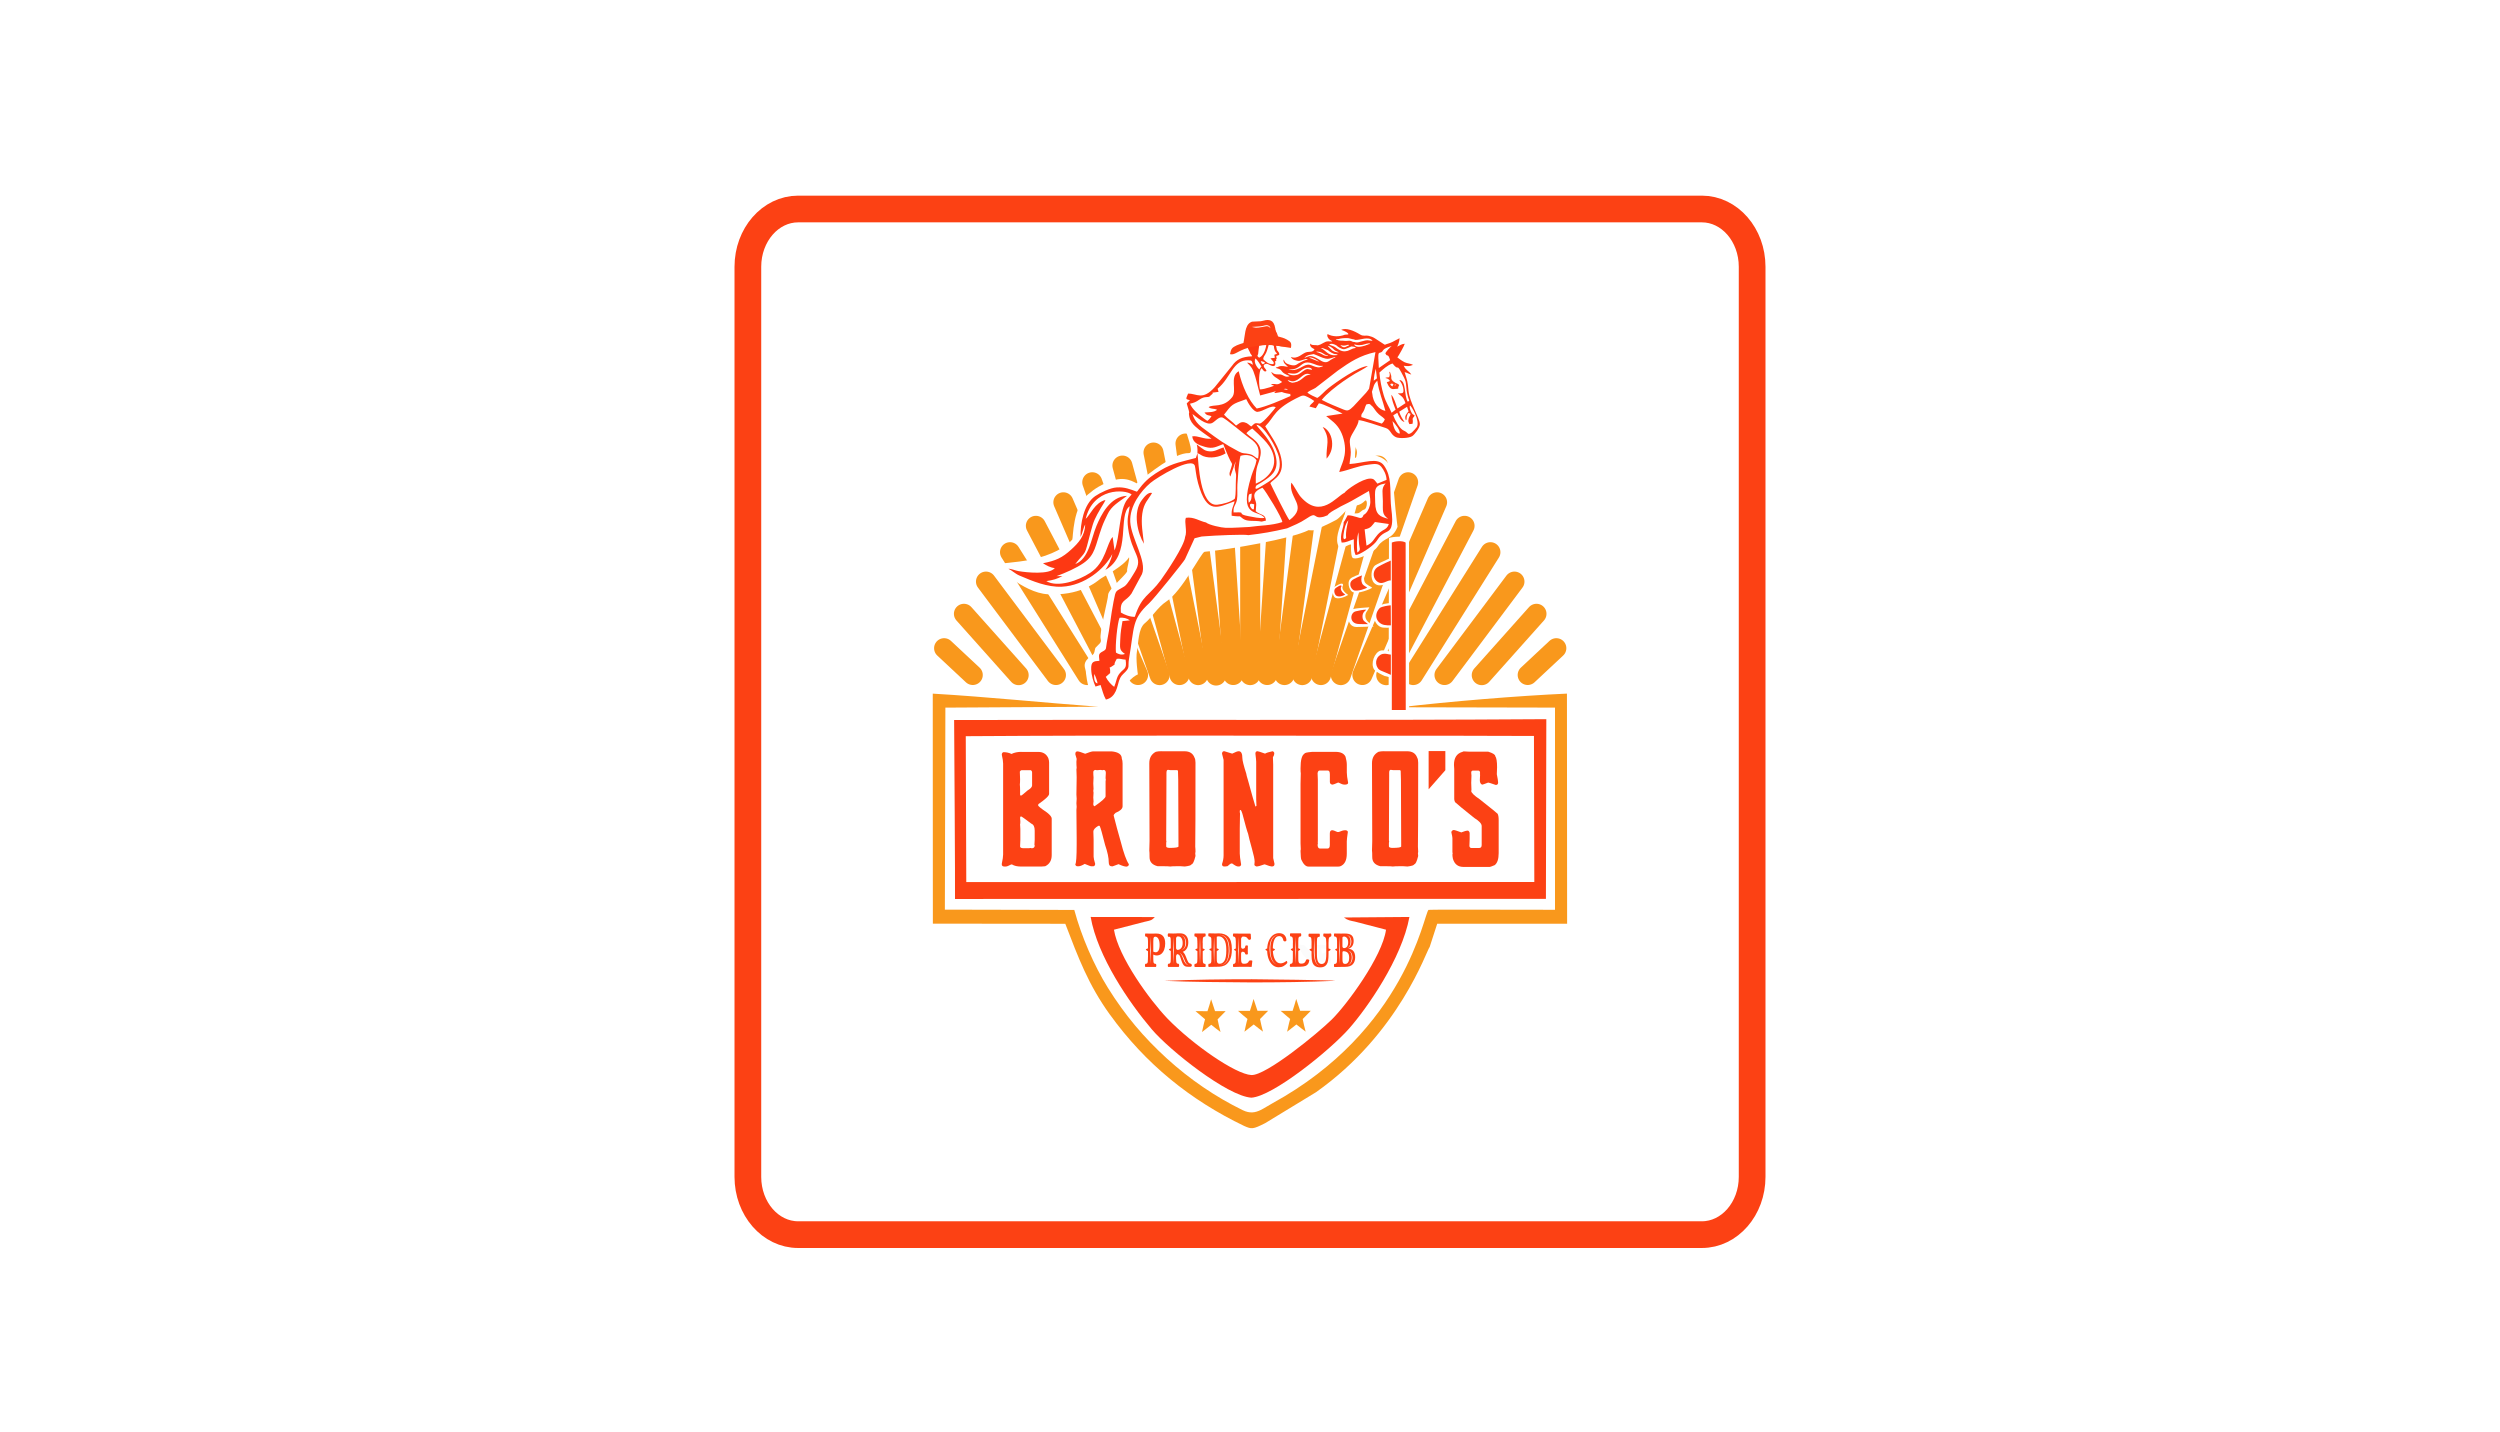 <svg width="117" height="67" viewBox="0 0 117 67" fill="none" xmlns="http://www.w3.org/2000/svg">
<g filter="url(#filter0_d_1850_79634)">
<rect width="109" height="60" transform="translate(4 3)" fill="white"/>
<path d="M79.646 9H37.354C36.054 9 35 10.211 35 11.704V54.296C35 55.789 36.054 57 37.354 57H79.646C80.946 57 82 55.789 82 54.296V11.704C82 10.211 80.946 9 79.646 9Z" fill="white"/>
<path d="M79.646 9H37.354C36.054 9 35 10.211 35 11.704V54.296C35 55.789 36.054 57 37.354 57H79.646C80.946 57 82 55.789 82 54.296V11.704C82 10.211 80.946 9 79.646 9Z" stroke="#FC4114" stroke-width="1.25" stroke-miterlimit="22.93"/>
<path fill-rule="evenodd" clip-rule="evenodd" d="M66.807 23.212L66.812 32.511L65.734 32.473L65.755 23.205C65.933 23.122 66.634 23.093 66.807 23.212Z" fill="white"/>
<path fill-rule="evenodd" clip-rule="evenodd" d="M68.502 33.653L71.789 33.662L71.806 40.496L45.222 40.5L45.198 33.673C52.967 33.618 60.735 33.663 68.503 33.652M72.368 32.875L72.349 41.285L44.694 41.291C44.705 40.689 44.66 33.906 44.653 32.916C53.884 32.889 63.143 32.942 72.368 32.876V32.875Z" fill="#FC4114"/>
<path fill-rule="evenodd" clip-rule="evenodd" d="M52.132 42.73C52.336 44.008 53.811 46.027 54.636 46.889C55.303 47.584 57.727 49.498 58.469 49.536C59.236 49.576 61.663 47.587 62.33 46.931C63.026 46.245 64.695 43.988 64.865 42.73L63.404 42.35C63.196 42.305 63.074 42.297 62.899 42.16L65.96 42.134C65.599 44.089 63.976 46.406 63.129 47.365C62.231 48.381 59.535 50.532 58.529 50.594C58.099 50.62 56.337 49.5 55.993 49.254C55.219 48.705 54.46 48.044 53.91 47.398C52.839 46.141 51.361 43.974 51.043 42.133L54.047 42.137C53.902 42.283 53.894 42.286 53.601 42.352L52.132 42.73Z" fill="#FBFBFB"/>
<path fill-rule="evenodd" clip-rule="evenodd" d="M51.944 46.701C53.6 49 55.7 50.702 58.231 51.916C58.577 52.066 58.629 52.077 59.211 51.782L61.59 50.334C65.505 47.571 66.76 43.697 66.909 43.537L67.261 42.45H73.341L73.333 31.68C71.045 31.782 67.841 32.047 65.528 32.319L72.774 32.335V41.797C71.95 41.804 67.105 41.776 66.854 41.801C66.625 42.02 65.806 47.423 59.541 50.858C59.341 50.968 59.17 51.084 59.001 51.167C58.746 51.291 58.496 51.339 58.159 51.175C56.884 50.554 55.672 49.724 54.612 48.759C53.538 47.78 52.654 46.74 51.849 45.447C51.192 44.39 50.609 43.038 50.277 41.804L44.22 41.79L44.244 32.336L51.393 32.293C48.843 32.107 46.255 31.834 43.653 31.681L43.658 42.446L49.856 42.452C50.47 44.052 50.932 45.297 51.941 46.7" fill="#F9981C"/>
<path fill-rule="evenodd" clip-rule="evenodd" d="M53.601 42.352C53.895 42.287 53.902 42.283 54.047 42.137L51.043 42.133C51.363 43.974 52.839 46.141 53.91 47.398C54.729 48.36 57.431 50.515 58.564 50.59C59.57 50.528 62.232 48.379 63.13 47.364C63.977 46.405 65.6 44.088 65.961 42.133L62.9 42.158C63.074 42.295 63.197 42.304 63.406 42.349L64.866 42.729C64.696 43.987 63.027 46.243 62.331 46.929C61.663 47.587 59.238 49.57 58.564 49.531C57.822 49.493 55.816 48.104 54.637 46.887C53.812 46.026 52.337 44.007 52.133 42.729L53.602 42.35L53.601 42.352Z" fill="#FC4114"/>
<path fill-rule="evenodd" clip-rule="evenodd" d="M61.844 43.596L61.855 43.855C62.029 43.812 61.96 43.858 62.052 43.743C62.182 43.843 62.148 43.728 62.229 43.922C62.333 44.174 62.267 44.035 62.297 44.303C62.087 44.29 61.828 44.234 61.808 44.223C61.675 44.054 61.74 44.225 61.703 43.906C61.703 43.901 61.714 43.667 61.714 43.662C61.531 43.283 61.708 43.599 61.508 43.447L61.477 44.238L61.333 44.212C61.044 44.067 60.847 43.743 60.765 43.422C61.103 43.477 60.975 43.391 61.179 43.599C61.242 43.663 61.3 43.767 61.353 43.872L61.298 43.44C61.721 43.498 61.981 43.322 62.224 43.582C62.053 43.669 62.068 43.636 61.846 43.594" fill="#FBFBFB"/>
<path fill-rule="evenodd" clip-rule="evenodd" d="M56.593 43.501C56.769 43.575 56.645 43.454 56.76 43.708C56.764 43.719 56.772 43.749 56.775 43.757C56.779 43.766 56.783 43.791 56.79 43.805L56.946 43.492C57.071 43.955 56.822 43.569 57.056 44.209C56.846 44.135 56.889 44.142 56.792 43.9L56.591 44.224L56.595 43.499L56.593 43.501Z" fill="#FBFBFB"/>
<path fill-rule="evenodd" clip-rule="evenodd" d="M60.441 44.142C60.51 43.822 60.383 43.731 60.556 43.484L60.626 44.188C60.419 44.221 60.525 44.202 60.442 44.142" fill="#FBFBFB"/>
<path d="M54.12 42.909C54.394 42.909 54.531 43.063 54.531 43.373C54.531 43.48 54.516 43.575 54.485 43.659C54.454 43.745 54.408 43.812 54.35 43.861C54.292 43.908 54.222 43.933 54.136 43.936C54.082 43.936 54.029 43.922 53.974 43.895V44.098C53.974 44.161 53.976 44.209 53.982 44.24C53.988 44.272 53.999 44.295 54.015 44.307C54.03 44.319 54.057 44.327 54.096 44.33C54.109 44.347 54.115 44.37 54.115 44.404C54.115 44.417 54.114 44.429 54.111 44.442C54.107 44.456 54.102 44.466 54.096 44.473H53.601C53.589 44.459 53.584 44.436 53.584 44.406C53.584 44.369 53.59 44.344 53.601 44.328C53.64 44.325 53.667 44.317 53.682 44.306C53.698 44.292 53.709 44.269 53.715 44.239C53.721 44.208 53.723 44.16 53.723 44.097V44.025H53.726V43.735C53.659 43.7 53.626 43.675 53.626 43.658C53.626 43.642 53.659 43.624 53.726 43.602V43.278C53.726 43.253 53.726 43.227 53.723 43.201C53.723 43.197 53.723 43.194 53.721 43.192C53.72 43.177 53.718 43.164 53.717 43.154V43.15C53.717 43.15 53.717 43.148 53.717 43.145C53.717 43.142 53.717 43.141 53.717 43.139C53.711 43.111 53.7 43.09 53.686 43.076C53.681 43.072 53.673 43.068 53.666 43.062C53.665 43.062 53.664 43.062 53.662 43.059C53.645 43.055 53.627 43.051 53.605 43.048C53.593 43.034 53.588 43.01 53.588 42.974C53.588 42.943 53.594 42.919 53.605 42.906C53.7 42.91 53.783 42.913 53.852 42.913L54.02 42.91C54.047 42.909 54.073 42.908 54.097 42.908H54.123L54.12 42.909ZM53.848 44.335C53.86 43.989 53.865 43.774 53.865 43.693C53.865 43.612 53.859 43.397 53.848 43.052C53.836 43.397 53.831 43.61 53.831 43.693C53.831 43.776 53.837 43.989 53.848 44.335ZM54.218 43.703C54.252 43.648 54.269 43.561 54.269 43.442C54.269 43.323 54.251 43.227 54.214 43.159C54.18 43.093 54.129 43.058 54.062 43.055C54.04 43.059 54.024 43.066 54.014 43.073C53.998 43.087 53.987 43.11 53.981 43.141C53.976 43.173 53.974 43.219 53.974 43.281V43.756C54.024 43.776 54.062 43.786 54.09 43.786C54.144 43.784 54.186 43.758 54.219 43.704L54.218 43.703Z" fill="#FC4114"/>
<path d="M55.727 44.322C55.745 44.326 55.758 44.336 55.767 44.353C55.775 44.368 55.779 44.385 55.778 44.401C55.777 44.417 55.771 44.431 55.758 44.444C55.746 44.457 55.733 44.464 55.716 44.464H55.673C55.642 44.465 55.62 44.465 55.606 44.464C55.591 44.464 55.573 44.462 55.548 44.461C55.525 44.461 55.507 44.457 55.496 44.452C55.484 44.448 55.469 44.441 55.452 44.433C55.435 44.424 55.42 44.414 55.409 44.402C55.398 44.389 55.387 44.374 55.373 44.356C55.359 44.337 55.347 44.316 55.336 44.291C55.325 44.266 55.314 44.238 55.302 44.204L55.282 44.148C55.259 44.068 55.236 44.005 55.214 43.957C55.209 43.949 55.203 43.938 55.198 43.926C55.186 43.915 55.175 43.907 55.163 43.897C55.15 43.887 55.137 43.88 55.12 43.874C55.103 43.869 55.087 43.874 55.072 43.889C55.057 43.903 55.048 43.931 55.04 43.966V44.095C55.04 44.158 55.044 44.206 55.05 44.236C55.056 44.269 55.067 44.291 55.082 44.304C55.097 44.315 55.123 44.323 55.163 44.326C55.177 44.343 55.184 44.367 55.184 44.401C55.184 44.434 55.177 44.455 55.163 44.471H54.67C54.658 44.457 54.653 44.434 54.653 44.403C54.653 44.367 54.659 44.342 54.67 44.326C54.709 44.323 54.736 44.315 54.751 44.304C54.767 44.29 54.778 44.267 54.784 44.236C54.79 44.206 54.792 44.158 54.792 44.095V43.726C54.736 43.694 54.707 43.671 54.706 43.656C54.706 43.64 54.735 43.623 54.792 43.604V43.273C54.792 43.21 54.79 43.163 54.785 43.133C54.779 43.103 54.768 43.081 54.752 43.067C54.75 43.064 54.746 43.061 54.74 43.06C54.711 43.058 54.69 43.06 54.675 43.062H54.673V43.06C54.657 43.043 54.65 43.018 54.65 42.983V42.978C54.65 42.945 54.657 42.921 54.672 42.904V42.901C54.775 42.906 54.856 42.908 54.915 42.908C54.933 42.908 54.97 42.907 55.025 42.904H55.037C55.049 42.903 55.057 42.901 55.064 42.901C55.121 42.9 55.176 42.898 55.226 42.898C55.353 42.898 55.448 42.936 55.514 43.013C55.58 43.091 55.612 43.189 55.612 43.311C55.612 43.433 55.589 43.528 55.544 43.605C55.497 43.684 55.436 43.736 55.357 43.762C55.396 43.799 55.428 43.84 55.453 43.886C55.477 43.933 55.513 44.016 55.557 44.134C55.587 44.206 55.612 44.253 55.633 44.277C55.653 44.301 55.685 44.313 55.728 44.319L55.727 44.322ZM54.919 44.333C54.932 43.987 54.937 43.772 54.937 43.691C54.937 43.609 54.931 43.395 54.919 43.05C54.907 43.395 54.902 43.608 54.902 43.691C54.902 43.774 54.908 43.987 54.919 44.333ZM55.04 43.604C55.054 43.646 55.076 43.67 55.109 43.675C55.176 43.674 55.232 43.646 55.277 43.593C55.325 43.538 55.348 43.459 55.348 43.354C55.348 43.256 55.33 43.18 55.293 43.127C55.258 43.071 55.205 43.044 55.134 43.044C55.12 43.044 55.105 43.046 55.089 43.048C55.065 43.062 55.048 43.088 55.04 43.126V43.605V43.604ZM55.602 44.384C55.615 44.388 55.627 44.389 55.635 44.388C55.617 44.386 55.596 44.378 55.574 44.363C55.572 44.36 55.568 44.357 55.562 44.354C55.56 44.353 55.558 44.35 55.556 44.347C55.553 44.346 55.552 44.344 55.552 44.343C55.55 44.342 55.542 44.334 55.532 44.323C55.531 44.323 55.529 44.322 55.526 44.319C55.526 44.318 55.526 44.316 55.524 44.316C55.523 44.316 55.522 44.315 55.522 44.313C55.522 44.313 55.522 44.311 55.519 44.308C55.517 44.305 55.515 44.304 55.514 44.304C55.512 44.301 55.507 44.294 55.501 44.281C55.497 44.277 55.489 44.263 55.477 44.241C55.475 44.239 55.471 44.234 55.468 44.222C55.467 44.222 55.465 44.218 55.463 44.214C55.46 44.21 55.46 44.207 55.46 44.206L55.458 44.203L55.454 44.196C55.454 44.196 55.454 44.19 55.452 44.187C55.449 44.184 55.448 44.179 55.445 44.172C55.443 44.169 55.442 44.166 55.441 44.163C55.44 44.161 55.438 44.158 55.437 44.156C55.437 44.154 55.437 44.151 55.435 44.147C55.434 44.142 55.432 44.141 55.431 44.138C55.428 44.127 55.424 44.117 55.419 44.106C55.398 44.053 55.377 44.006 55.357 43.968C55.333 43.932 55.314 43.904 55.298 43.883C55.286 43.87 55.279 43.865 55.276 43.863C55.264 43.851 55.257 43.844 55.254 43.841C55.252 43.84 55.249 43.838 55.247 43.835C55.244 43.833 55.242 43.831 55.241 43.83L55.233 43.825C55.233 43.825 55.228 43.823 55.227 43.821C55.214 43.814 55.203 43.809 55.194 43.807C55.203 43.81 55.213 43.816 55.224 43.825C55.225 43.827 55.227 43.828 55.231 43.83C55.231 43.831 55.233 43.834 55.237 43.837C55.239 43.84 55.242 43.842 55.243 43.844C55.245 43.845 55.248 43.846 55.249 43.848C55.252 43.851 55.258 43.859 55.269 43.873C55.27 43.874 55.276 43.883 55.286 43.898C55.298 43.918 55.314 43.947 55.333 43.987C55.335 43.989 55.337 43.995 55.341 44.005C55.344 44.015 55.347 44.02 55.348 44.025C55.354 44.041 55.359 44.053 55.361 44.061C55.363 44.064 55.364 44.068 55.365 44.071C55.366 44.075 55.368 44.079 55.37 44.084C55.373 44.088 55.373 44.09 55.373 44.092C55.377 44.106 55.382 44.117 55.386 44.126C55.39 44.137 55.393 44.147 55.398 44.156L55.406 44.172C55.406 44.172 55.409 44.18 55.413 44.19C55.418 44.199 55.42 44.204 55.42 44.206C55.423 44.21 55.424 44.212 55.424 44.214C55.425 44.215 55.428 44.218 55.43 44.222C55.432 44.227 55.436 44.234 55.44 44.241C55.446 44.249 55.451 44.256 55.453 44.259C55.467 44.278 55.475 44.291 55.48 44.297C55.489 44.308 55.495 44.313 55.497 44.316C55.501 44.321 55.504 44.325 55.507 44.328C55.509 44.329 55.511 44.33 55.511 44.332C55.513 44.333 55.515 44.334 55.517 44.336C55.529 44.347 55.536 44.353 55.54 44.354L55.546 44.358L55.552 44.363C55.552 44.363 55.56 44.367 55.565 44.371C55.568 44.371 55.57 44.371 55.572 44.371C55.573 44.371 55.574 44.372 55.576 44.374C55.579 44.374 55.58 44.375 55.581 44.377C55.583 44.377 55.584 44.377 55.586 44.377C55.589 44.377 55.59 44.378 55.592 44.379C55.595 44.379 55.596 44.379 55.597 44.379L55.602 44.384ZM55.321 43.001C55.307 42.997 55.294 42.994 55.282 42.994C55.294 42.995 55.307 42.999 55.319 43.005C55.33 43.011 55.34 43.018 55.35 43.025C55.352 43.026 55.357 43.03 55.364 43.036L55.377 43.047C55.377 43.047 55.382 43.051 55.383 43.051L55.39 43.058L55.399 43.072C55.412 43.088 55.421 43.103 55.431 43.121C55.438 43.138 55.446 43.155 55.451 43.17C55.458 43.197 55.464 43.227 55.468 43.259C55.468 43.262 55.468 43.266 55.47 43.27V43.279C55.47 43.279 55.47 43.288 55.473 43.298C55.473 43.3 55.473 43.305 55.473 43.315C55.473 43.325 55.473 43.332 55.473 43.336V43.395C55.473 43.395 55.47 43.402 55.47 43.403V43.414C55.467 43.447 55.46 43.475 55.453 43.503C55.44 43.541 55.423 43.573 55.401 43.6C55.385 43.618 55.369 43.633 55.352 43.647C55.341 43.654 55.331 43.661 55.32 43.667C55.307 43.674 55.294 43.68 55.282 43.682C55.294 43.681 55.307 43.677 55.321 43.671C55.332 43.667 55.343 43.661 55.354 43.656C55.374 43.645 55.392 43.629 55.409 43.614C55.436 43.587 55.459 43.553 55.476 43.514C55.49 43.485 55.498 43.452 55.503 43.42C55.503 43.419 55.503 43.414 55.506 43.409V43.398L55.508 43.389V43.337C55.508 43.337 55.508 43.318 55.506 43.294C55.506 43.292 55.506 43.285 55.503 43.274C55.502 43.269 55.501 43.264 55.501 43.263C55.499 43.259 55.498 43.255 55.498 43.252C55.493 43.218 55.485 43.189 55.473 43.159C55.465 43.142 55.456 43.126 55.445 43.107C55.434 43.089 55.421 43.072 55.406 43.058C55.399 43.051 55.395 43.047 55.393 43.047C55.39 43.044 55.387 43.041 55.387 43.04C55.386 43.039 55.383 43.037 55.38 43.036C55.38 43.035 55.375 43.03 55.366 43.025C55.359 43.02 55.353 43.018 55.35 43.016C55.34 43.011 55.329 43.005 55.318 43.001H55.321Z" fill="#FC4114"/>
<path d="M56.328 44.307C56.342 44.319 56.369 44.327 56.408 44.33C56.421 44.345 56.425 44.37 56.425 44.407C56.425 44.438 56.419 44.46 56.408 44.474H55.916C55.903 44.459 55.897 44.436 55.897 44.404C55.897 44.372 55.903 44.347 55.916 44.33C55.955 44.327 55.982 44.319 55.997 44.307C56.013 44.293 56.024 44.271 56.03 44.24C56.036 44.209 56.038 44.161 56.038 44.098V43.734C55.975 43.7 55.942 43.676 55.942 43.659C55.942 43.644 55.974 43.626 56.038 43.605V43.352H56.036V43.281C56.036 43.219 56.033 43.173 56.027 43.141C56.021 43.11 56.01 43.086 55.994 43.073C55.98 43.06 55.953 43.053 55.914 43.048C55.902 43.034 55.897 43.01 55.897 42.974C55.897 42.943 55.903 42.919 55.914 42.906H56.406C56.419 42.922 56.425 42.944 56.425 42.976C56.425 43.01 56.419 43.034 56.406 43.048C56.367 43.052 56.34 43.06 56.325 43.073C56.309 43.087 56.298 43.11 56.294 43.141C56.288 43.173 56.285 43.219 56.285 43.281V43.351H56.288V43.605C56.35 43.626 56.382 43.644 56.382 43.659C56.382 43.676 56.35 43.7 56.288 43.734V44.098C56.288 44.161 56.29 44.209 56.296 44.24C56.302 44.272 56.313 44.295 56.329 44.307H56.328ZM56.16 44.335C56.173 43.989 56.178 43.774 56.178 43.693C56.178 43.612 56.172 43.397 56.16 43.052C56.148 43.397 56.143 43.61 56.143 43.693C56.143 43.776 56.15 43.989 56.16 44.335Z" fill="#FC4114"/>
<path d="M57.485 43.062C57.596 43.168 57.651 43.363 57.651 43.647C57.651 43.874 57.616 44.047 57.544 44.168C57.508 44.228 57.471 44.277 57.431 44.318C57.391 44.357 57.348 44.388 57.303 44.406C57.219 44.441 57.14 44.459 57.063 44.462H57.043C56.894 44.462 56.738 44.465 56.573 44.471H56.566C56.553 44.455 56.549 44.433 56.549 44.401V44.393C56.549 44.361 56.555 44.339 56.566 44.326H56.583C56.614 44.323 56.638 44.315 56.654 44.301C56.669 44.288 56.681 44.266 56.687 44.234C56.691 44.199 56.694 44.149 56.694 44.082V43.726C56.632 43.692 56.599 43.668 56.597 43.651C56.597 43.636 56.629 43.618 56.694 43.597V43.27C56.694 43.208 56.691 43.162 56.687 43.13C56.683 43.116 56.679 43.105 56.674 43.096C56.671 43.088 56.658 43.077 56.64 43.065C56.621 43.053 56.596 43.046 56.565 43.04C56.552 43.026 56.547 43.004 56.547 42.973V42.966C56.547 42.935 56.553 42.911 56.565 42.898H56.572C56.678 42.901 56.792 42.904 56.915 42.906C56.927 42.904 56.937 42.903 56.944 42.903L57.045 42.9C57.229 42.9 57.375 42.952 57.485 43.057V43.062ZM56.82 44.332C56.832 43.985 56.837 43.771 56.837 43.689C56.837 43.608 56.831 43.394 56.82 43.048C56.806 43.394 56.8 43.607 56.8 43.689C56.8 43.772 56.806 43.985 56.82 44.332ZM56.998 44.301C57.016 44.315 57.044 44.321 57.082 44.321C57.171 44.321 57.245 44.276 57.303 44.186C57.362 44.097 57.391 43.931 57.391 43.687C57.391 43.458 57.358 43.294 57.291 43.193C57.224 43.091 57.138 43.04 57.035 43.04C56.997 43.04 56.966 43.047 56.944 43.06V43.6C57.008 43.621 57.041 43.639 57.041 43.654C57.041 43.671 57.009 43.695 56.944 43.729V44.078C56.944 44.144 56.948 44.194 56.956 44.229C56.964 44.264 56.978 44.288 56.998 44.301ZM57.536 43.692V43.65C57.535 43.635 57.534 43.621 57.534 43.607L57.532 43.565C57.532 43.565 57.532 43.558 57.532 43.552C57.532 43.546 57.532 43.544 57.532 43.542C57.532 43.539 57.532 43.535 57.529 43.531V43.52C57.529 43.52 57.527 43.508 57.527 43.499C57.527 43.489 57.525 43.48 57.524 43.475C57.523 43.462 57.52 43.447 57.517 43.427C57.517 43.423 57.516 43.414 57.513 43.405C57.512 43.398 57.51 43.389 57.507 43.38C57.507 43.377 57.507 43.373 57.505 43.365L57.501 43.354C57.498 43.346 57.496 43.337 57.494 43.329C57.492 43.322 57.491 43.316 57.491 43.315C57.491 43.314 57.49 43.311 57.489 43.308C57.488 43.305 57.488 43.302 57.486 43.301C57.485 43.297 57.483 43.288 57.479 43.276C57.478 43.273 57.477 43.27 57.475 43.267C57.474 43.264 57.473 43.26 57.472 43.258C57.471 43.253 57.469 43.251 57.468 43.249C57.463 43.235 57.459 43.227 57.456 43.222C57.449 43.206 57.444 43.197 57.442 43.196C57.436 43.183 57.43 43.175 57.426 43.169C57.403 43.128 57.375 43.093 57.345 43.065C57.342 43.064 57.337 43.06 57.331 43.054C57.33 43.054 57.329 43.054 57.326 43.051C57.324 43.048 57.323 43.048 57.322 43.047L57.318 43.043C57.318 43.043 57.307 43.037 57.302 43.035C57.302 43.033 57.302 43.032 57.3 43.032C57.297 43.032 57.296 43.03 57.296 43.029C57.296 43.028 57.293 43.028 57.292 43.026C57.29 43.026 57.29 43.025 57.29 43.023C57.27 43.013 57.248 43.002 57.223 42.992C57.198 42.984 57.172 42.977 57.146 42.974C57.115 42.971 57.088 42.971 57.064 42.974C57.088 42.973 57.116 42.974 57.146 42.978C57.17 42.984 57.194 42.992 57.218 43.001C57.242 43.011 57.264 43.023 57.282 43.037L57.286 43.04L57.288 43.043C57.288 43.043 57.293 43.046 57.296 43.047C57.302 43.053 57.307 43.057 57.309 43.058C57.315 43.064 57.32 43.068 57.322 43.069C57.328 43.075 57.333 43.079 57.335 43.081C57.364 43.11 57.389 43.145 57.409 43.184C57.418 43.201 57.423 43.21 57.423 43.211C57.426 43.22 57.43 43.228 57.435 43.236C57.438 43.241 57.441 43.251 57.445 43.263C57.446 43.264 57.447 43.269 57.45 43.274C57.452 43.28 57.453 43.285 57.455 43.29C57.473 43.346 57.486 43.409 57.494 43.48C57.495 43.483 57.496 43.497 57.497 43.524C57.498 43.527 57.5 43.531 57.5 43.535V43.546C57.5 43.546 57.5 43.558 57.502 43.566C57.502 43.569 57.502 43.576 57.502 43.586C57.502 43.596 57.502 43.604 57.502 43.609V43.65L57.505 43.67C57.505 43.67 57.505 43.677 57.505 43.682C57.505 43.688 57.505 43.691 57.505 43.692V43.755C57.505 43.762 57.505 43.769 57.502 43.775C57.501 43.8 57.5 43.816 57.5 43.82C57.498 43.84 57.497 43.855 57.496 43.865C57.496 43.869 57.496 43.877 57.494 43.889C57.492 43.9 57.491 43.908 57.49 43.914V43.925L57.488 43.936C57.488 43.936 57.485 43.952 57.484 43.963L57.478 43.988C57.478 43.988 57.478 43.995 57.475 44.002C57.474 44.008 57.473 44.013 57.472 44.016C57.459 44.064 57.449 44.1 57.439 44.127C57.422 44.17 57.401 44.208 57.376 44.242C57.375 44.243 57.368 44.252 57.355 44.269C57.353 44.27 57.351 44.273 57.348 44.276L57.342 44.28C57.336 44.287 57.331 44.292 57.33 44.294C57.329 44.295 57.328 44.297 57.325 44.298C57.323 44.3 57.322 44.301 57.32 44.302C57.319 44.304 57.318 44.305 57.317 44.305C57.31 44.309 57.304 44.313 57.301 44.316L57.297 44.321L57.293 44.323C57.293 44.323 57.287 44.328 57.286 44.328C57.282 44.33 57.28 44.332 57.279 44.332C57.276 44.334 57.274 44.336 57.271 44.336C57.249 44.35 57.226 44.36 57.201 44.365C57.198 44.367 57.194 44.368 57.191 44.368C57.19 44.368 57.188 44.368 57.186 44.368C57.184 44.368 57.182 44.368 57.181 44.368C57.17 44.37 57.164 44.371 57.159 44.371C57.143 44.372 57.13 44.372 57.118 44.371C57.13 44.374 57.143 44.375 57.159 44.374H57.181L57.191 44.371C57.191 44.371 57.198 44.371 57.201 44.368C57.226 44.364 57.252 44.356 57.275 44.343C57.276 44.343 57.278 44.343 57.28 44.343C57.282 44.343 57.284 44.342 57.284 44.34C57.284 44.34 57.286 44.339 57.287 44.337C57.288 44.336 57.291 44.334 57.292 44.334C57.295 44.333 57.297 44.332 57.3 44.33L57.303 44.328L57.307 44.325C57.307 44.325 57.315 44.318 57.323 44.313C57.324 44.313 57.326 44.312 57.33 44.309C57.334 44.306 57.336 44.304 57.337 44.302C57.34 44.301 57.345 44.297 57.351 44.291L57.355 44.287C57.355 44.287 57.357 44.284 57.358 44.284C57.361 44.281 57.363 44.278 57.364 44.277C57.379 44.262 57.386 44.253 57.387 44.25C57.413 44.219 57.438 44.18 57.458 44.135C57.471 44.109 57.483 44.071 57.497 44.023C57.501 44.009 57.503 44.001 57.505 43.997L57.511 43.97C57.511 43.97 57.513 43.957 57.517 43.943C57.517 43.942 57.517 43.938 57.519 43.932V43.925L57.522 43.918C57.522 43.918 57.522 43.908 57.524 43.903C57.525 43.897 57.527 43.89 57.527 43.884C57.527 43.879 57.528 43.873 57.529 43.869C57.529 43.867 57.53 43.852 57.533 43.824C57.534 43.817 57.535 43.802 57.536 43.779C57.536 43.772 57.536 43.764 57.539 43.757V43.713C57.539 43.703 57.539 43.696 57.541 43.692H57.536Z" fill="#FC4114"/>
<path d="M58.533 44.164C58.567 44.164 58.593 44.171 58.61 44.187C58.597 44.267 58.587 44.361 58.578 44.47C58.566 44.469 58.547 44.467 58.52 44.467C58.493 44.467 58.471 44.467 58.455 44.467C58.351 44.466 58.266 44.464 58.199 44.464C58.109 44.464 58.031 44.464 57.963 44.467C57.885 44.469 57.807 44.471 57.73 44.474H57.722C57.722 44.474 57.718 44.467 57.716 44.466C57.709 44.452 57.704 44.432 57.704 44.406V44.398C57.704 44.366 57.71 44.344 57.721 44.331H57.725C57.755 44.328 57.777 44.32 57.793 44.306C57.81 44.293 57.821 44.271 57.826 44.239C57.832 44.203 57.836 44.154 57.836 44.087V43.725C57.781 43.696 57.753 43.673 57.752 43.658C57.752 43.644 57.78 43.629 57.836 43.609V43.278C57.836 43.216 57.832 43.17 57.826 43.141C57.82 43.111 57.809 43.089 57.793 43.075C57.777 43.06 57.755 43.052 57.724 43.048H57.718C57.705 43.034 57.7 43.011 57.7 42.981C57.7 42.962 57.703 42.947 57.708 42.934C57.713 42.922 57.716 42.913 57.72 42.91L57.726 42.906C57.86 42.909 57.997 42.912 58.136 42.913C58.258 42.913 58.355 42.913 58.428 42.91C58.434 42.91 58.443 42.91 58.451 42.91C58.46 42.91 58.468 42.91 58.476 42.91H58.497C58.51 42.91 58.519 42.915 58.525 42.922C58.531 42.929 58.534 42.937 58.536 42.947C58.537 42.997 58.541 43.055 58.545 43.115C58.547 43.124 58.545 43.135 58.545 43.146C58.543 43.159 58.537 43.17 58.525 43.184C58.512 43.198 58.498 43.204 58.477 43.204H58.473C58.462 43.204 58.453 43.201 58.443 43.197C58.433 43.192 58.425 43.187 58.416 43.178C58.409 43.171 58.401 43.164 58.398 43.157C58.394 43.15 58.387 43.139 58.377 43.125C58.342 43.076 58.282 43.051 58.196 43.051H58.161C58.125 43.058 58.1 43.09 58.084 43.145V43.539C58.091 43.585 58.113 43.612 58.146 43.62C58.197 43.619 58.232 43.608 58.25 43.586C58.267 43.568 58.277 43.536 58.282 43.49V43.487L58.284 43.484C58.296 43.47 58.315 43.464 58.342 43.464H58.345C58.37 43.464 58.389 43.471 58.403 43.484V43.487C58.401 43.504 58.4 43.52 58.399 43.536V43.57C58.398 43.616 58.396 43.655 58.396 43.686C58.396 43.732 58.398 43.794 58.4 43.868H58.398V43.871C58.384 43.885 58.366 43.891 58.34 43.891H58.337C58.312 43.891 58.293 43.884 58.279 43.871L58.277 43.868V43.865C58.271 43.835 58.261 43.811 58.248 43.795C58.228 43.773 58.191 43.76 58.14 43.759C58.108 43.767 58.09 43.794 58.083 43.837V44.08C58.083 44.146 58.086 44.197 58.095 44.232C58.102 44.267 58.117 44.291 58.136 44.303C58.155 44.317 58.183 44.323 58.221 44.323H58.24C58.295 44.323 58.339 44.313 58.372 44.292C58.405 44.271 58.431 44.24 58.449 44.199C58.449 44.198 58.449 44.197 58.451 44.195C58.453 44.192 58.454 44.19 58.454 44.188C58.471 44.173 58.495 44.166 58.528 44.166H58.532L58.533 44.164ZM57.954 44.333C57.967 43.986 57.971 43.772 57.971 43.69C57.971 43.609 57.965 43.394 57.954 43.049C57.942 43.394 57.937 43.608 57.937 43.69C57.937 43.773 57.943 43.986 57.954 44.333Z" fill="#FC4114"/>
<path d="M60.239 44.23C60.246 44.251 60.248 44.271 60.243 44.29C60.189 44.352 60.129 44.4 60.064 44.435C60.001 44.47 59.928 44.487 59.845 44.487C59.738 44.487 59.644 44.453 59.563 44.384C59.481 44.316 59.416 44.221 59.371 44.099C59.331 43.99 59.307 43.864 59.303 43.724C59.248 43.694 59.221 43.672 59.221 43.656C59.221 43.641 59.249 43.626 59.305 43.607C59.311 43.471 59.337 43.352 59.379 43.251C59.432 43.13 59.499 43.041 59.583 42.98C59.669 42.92 59.76 42.891 59.859 42.891C59.973 42.891 60.06 42.924 60.118 42.99C60.177 43.056 60.206 43.136 60.205 43.227V43.234C60.19 43.264 60.166 43.279 60.133 43.278C60.099 43.278 60.074 43.262 60.06 43.234V43.227C60.051 43.179 60.036 43.14 60.018 43.112C59.983 43.056 59.933 43.029 59.867 43.029C59.764 43.029 59.688 43.086 59.639 43.198C59.593 43.304 59.569 43.438 59.568 43.599C59.635 43.62 59.668 43.638 59.668 43.655C59.668 43.672 59.633 43.697 59.57 43.732C59.58 43.884 59.61 44.011 59.66 44.112C59.722 44.24 59.814 44.304 59.933 44.304C59.975 44.304 60.02 44.294 60.068 44.275C60.114 44.255 60.161 44.227 60.207 44.189C60.223 44.196 60.234 44.21 60.24 44.23H60.239ZM59.797 44.373C59.813 44.374 59.826 44.374 59.839 44.373C59.826 44.374 59.813 44.373 59.797 44.37C59.795 44.369 59.788 44.367 59.778 44.366C59.769 44.363 59.763 44.36 59.76 44.359C59.737 44.352 59.714 44.341 59.693 44.327C59.671 44.313 59.653 44.299 59.637 44.282C59.637 44.28 59.633 44.279 59.631 44.278C59.631 44.276 59.631 44.275 59.629 44.273C59.629 44.272 59.626 44.271 59.625 44.271C59.622 44.268 59.619 44.264 59.613 44.257C59.611 44.255 59.608 44.251 59.603 44.244C59.598 44.237 59.594 44.233 59.593 44.231C59.57 44.2 59.549 44.164 59.531 44.123C59.527 44.115 59.523 44.105 59.521 44.097C59.521 44.095 59.519 44.093 59.517 44.09C59.517 44.088 59.517 44.086 59.515 44.083C59.515 44.081 59.515 44.078 59.513 44.076L59.51 44.069C59.51 44.069 59.503 44.045 59.494 44.017C59.478 43.964 59.467 43.902 59.459 43.832C59.459 43.829 59.459 43.825 59.459 43.82C59.459 43.816 59.459 43.812 59.459 43.809V43.804C59.459 43.804 59.459 43.798 59.459 43.795C59.459 43.792 59.459 43.79 59.459 43.788C59.459 43.785 59.459 43.778 59.459 43.769C59.459 43.759 59.458 43.752 59.456 43.748C59.455 43.724 59.454 43.71 59.454 43.707C59.454 43.684 59.452 43.67 59.452 43.666V43.567C59.452 43.567 59.452 43.56 59.452 43.555C59.452 43.551 59.452 43.547 59.452 43.544C59.452 43.52 59.452 43.506 59.454 43.504C59.458 43.436 59.467 43.373 59.483 43.317C59.494 43.278 59.505 43.244 59.519 43.213C59.537 43.172 59.559 43.138 59.583 43.108C59.596 43.093 59.602 43.084 59.605 43.083C59.611 43.077 59.616 43.073 59.617 43.072C59.617 43.07 59.621 43.067 59.624 43.065C59.626 43.062 59.629 43.059 59.63 43.057C59.649 43.041 59.669 43.028 59.686 43.017C59.708 43.003 59.731 42.992 59.754 42.983C59.781 42.975 59.808 42.969 59.832 42.968C59.808 42.968 59.781 42.972 59.752 42.979C59.729 42.986 59.706 42.996 59.684 43.008C59.663 43.02 59.642 43.032 59.622 43.046C59.622 43.048 59.619 43.05 59.616 43.053C59.613 43.056 59.61 43.057 59.609 43.059C59.608 43.059 59.606 43.06 59.605 43.062C59.605 43.063 59.603 43.065 59.6 43.066C59.598 43.067 59.597 43.069 59.596 43.07C59.596 43.072 59.587 43.079 59.572 43.093C59.547 43.122 59.522 43.158 59.502 43.201C59.484 43.23 59.47 43.267 59.459 43.306C59.441 43.365 59.428 43.428 59.422 43.496C59.421 43.501 59.42 43.515 59.419 43.54C59.419 43.553 59.419 43.56 59.416 43.562V43.666C59.416 43.666 59.416 43.686 59.419 43.707C59.42 43.732 59.421 43.746 59.422 43.748C59.422 43.753 59.422 43.761 59.425 43.773C59.425 43.784 59.427 43.79 59.427 43.791C59.428 43.802 59.429 43.811 59.429 43.813C59.429 43.815 59.429 43.818 59.429 43.822C59.429 43.826 59.429 43.83 59.429 43.833C59.439 43.903 59.454 43.968 59.472 44.024C59.481 44.05 59.487 44.069 59.489 44.076C59.491 44.077 59.492 44.08 59.493 44.083C59.493 44.086 59.495 44.088 59.495 44.09C59.495 44.091 59.497 44.094 59.499 44.097L59.502 44.104C59.502 44.104 59.504 44.108 59.505 44.112C59.509 44.119 59.511 44.126 59.513 44.13C59.533 44.171 59.556 44.208 59.583 44.238C59.583 44.241 59.588 44.245 59.593 44.252C59.594 44.254 59.597 44.255 59.599 44.258C59.602 44.261 59.604 44.262 59.605 44.264C59.608 44.266 59.613 44.271 59.619 44.278L59.622 44.282C59.622 44.282 59.625 44.282 59.625 44.285C59.627 44.286 59.63 44.288 59.631 44.289C59.648 44.304 59.668 44.318 59.691 44.331C59.714 44.344 59.737 44.353 59.76 44.359C59.764 44.36 59.769 44.362 59.774 44.363H59.78C59.791 44.366 59.797 44.367 59.8 44.367L59.797 44.373Z" fill="#FC4114"/>
<path d="M61.202 44.119C61.209 44.119 61.218 44.119 61.225 44.121C61.233 44.124 61.24 44.127 61.246 44.13C61.252 44.133 61.257 44.135 61.262 44.138C61.267 44.141 61.269 44.144 61.27 44.147L61.274 44.149C61.274 44.149 61.272 44.166 61.268 44.189C61.264 44.212 61.261 44.228 61.259 44.238C61.257 44.248 61.252 44.264 61.242 44.287C61.233 44.311 61.223 44.328 61.212 44.34C61.201 44.353 61.185 44.368 61.164 44.386C61.143 44.405 61.119 44.417 61.092 44.427C61.065 44.437 61.031 44.444 60.991 44.451C60.95 44.458 60.905 44.461 60.855 44.461C60.695 44.461 60.539 44.464 60.385 44.468C60.368 44.457 60.361 44.433 60.362 44.399C60.363 44.365 60.374 44.34 60.395 44.326C60.427 44.323 60.45 44.315 60.466 44.302C60.482 44.29 60.493 44.267 60.498 44.234C60.504 44.2 60.506 44.151 60.506 44.082V43.729C60.44 43.694 60.408 43.668 60.408 43.651C60.408 43.636 60.441 43.618 60.506 43.596V43.343H60.508V43.273C60.508 43.211 60.506 43.165 60.5 43.133C60.494 43.102 60.483 43.078 60.468 43.065C60.453 43.053 60.427 43.046 60.388 43.04C60.375 43.026 60.37 43.002 60.37 42.966C60.37 42.935 60.377 42.911 60.388 42.898H60.88C60.893 42.914 60.899 42.936 60.899 42.969C60.899 43.002 60.893 43.026 60.88 43.04C60.841 43.044 60.814 43.053 60.799 43.065C60.783 43.079 60.772 43.102 60.767 43.133C60.761 43.165 60.759 43.211 60.759 43.273V43.597C60.82 43.618 60.85 43.636 60.85 43.651C60.849 43.667 60.819 43.691 60.759 43.723V44.074C60.759 44.14 60.762 44.19 60.771 44.225C60.778 44.26 60.792 44.284 60.811 44.297C60.83 44.311 60.859 44.316 60.897 44.316H60.916C60.986 44.316 61.038 44.294 61.073 44.249C61.092 44.225 61.11 44.19 61.125 44.145C61.131 44.124 61.157 44.113 61.202 44.113V44.119ZM60.638 44.332C60.651 43.985 60.657 43.771 60.657 43.689C60.657 43.608 60.651 43.394 60.638 43.048C60.626 43.394 60.621 43.607 60.621 43.689C60.621 43.772 60.627 43.985 60.638 44.332Z" fill="#FC4114"/>
<path d="M62.308 42.978V42.981C62.308 43.011 62.302 43.035 62.291 43.051H62.288V43.053C62.288 43.053 62.281 43.051 62.276 43.051C62.249 43.056 62.227 43.069 62.214 43.087C62.199 43.105 62.19 43.133 62.183 43.173C62.177 43.212 62.175 43.268 62.175 43.341V43.605C62.242 43.626 62.275 43.644 62.275 43.661C62.275 43.678 62.242 43.703 62.175 43.738V43.843C62.175 43.98 62.169 44.09 62.155 44.17C62.142 44.25 62.117 44.314 62.081 44.363C62.017 44.449 61.923 44.492 61.8 44.492C61.695 44.492 61.612 44.473 61.551 44.432C61.49 44.393 61.446 44.333 61.419 44.25C61.393 44.169 61.38 44.062 61.38 43.93V43.739C61.316 43.704 61.283 43.679 61.283 43.662C61.282 43.647 61.314 43.629 61.38 43.608V43.292C61.38 43.229 61.376 43.181 61.37 43.15C61.364 43.119 61.353 43.096 61.338 43.083C61.324 43.07 61.297 43.063 61.257 43.06C61.243 43.044 61.237 43.02 61.237 42.986C61.237 42.953 61.243 42.931 61.257 42.916H61.752C61.764 42.93 61.769 42.953 61.769 42.983C61.769 43.02 61.763 43.045 61.752 43.06C61.713 43.063 61.686 43.07 61.672 43.083C61.656 43.097 61.645 43.119 61.64 43.15C61.634 43.181 61.632 43.229 61.632 43.292V43.894C61.632 44.038 61.648 44.147 61.684 44.222C61.719 44.296 61.777 44.333 61.856 44.333C61.883 44.333 61.912 44.325 61.943 44.31C61.97 44.295 61.994 44.272 62.014 44.24C62.033 44.205 62.048 44.159 62.056 44.098C62.066 44.039 62.07 43.954 62.07 43.839V43.352C62.07 43.274 62.066 43.216 62.06 43.177C62.054 43.136 62.043 43.107 62.027 43.089C62.012 43.07 61.99 43.059 61.961 43.052H61.949C61.935 43.037 61.929 43.014 61.929 42.982V42.979C61.929 42.948 61.935 42.925 61.947 42.909V42.906H61.95C61.965 42.908 61.975 42.909 61.982 42.909H61.988C62.027 42.912 62.071 42.913 62.121 42.913C62.19 42.913 62.244 42.91 62.286 42.906H62.288C62.302 42.922 62.308 42.944 62.308 42.976V42.978ZM61.708 44.398C61.729 44.404 61.751 44.407 61.773 44.407C61.751 44.406 61.73 44.401 61.711 44.393C61.694 44.386 61.677 44.373 61.66 44.356C61.635 44.334 61.613 44.303 61.597 44.262C61.584 44.234 61.573 44.202 61.564 44.166C61.557 44.139 61.55 44.108 61.545 44.076C61.539 44.031 61.532 43.98 61.529 43.923C61.526 43.882 61.524 43.839 61.523 43.79V43.657C61.523 43.612 61.523 43.558 61.52 43.499C61.519 43.463 61.514 43.309 61.507 43.034C61.498 43.313 61.493 43.469 61.493 43.499C61.492 43.558 61.491 43.61 61.49 43.657V43.69C61.489 43.701 61.487 43.713 61.487 43.724V43.791C61.487 43.837 61.49 43.882 61.495 43.926C61.5 43.982 61.508 44.034 61.518 44.081C61.524 44.115 61.532 44.146 61.541 44.174C61.553 44.211 61.567 44.243 61.583 44.271C61.591 44.291 61.601 44.307 61.612 44.32C61.625 44.338 61.639 44.354 61.655 44.365C61.672 44.38 61.689 44.39 61.707 44.396L61.708 44.398Z" fill="#FC4114"/>
<path d="M63.1 43.62C63.314 43.637 63.422 43.77 63.422 44.018C63.422 44.157 63.385 44.265 63.309 44.347C63.235 44.426 63.118 44.467 62.959 44.467H62.888C62.743 44.469 62.597 44.471 62.453 44.476H62.446C62.434 44.46 62.429 44.438 62.429 44.406V44.398C62.429 44.366 62.435 44.344 62.446 44.331H62.463C62.494 44.328 62.517 44.32 62.533 44.307C62.549 44.295 62.56 44.272 62.566 44.239C62.572 44.205 62.574 44.156 62.574 44.087V43.73C62.514 43.696 62.484 43.672 62.484 43.658C62.484 43.644 62.514 43.626 62.574 43.606V43.278C62.574 43.216 62.572 43.17 62.566 43.141C62.56 43.111 62.549 43.089 62.534 43.075C62.518 43.06 62.495 43.052 62.463 43.048V43.045L62.446 43.048C62.434 43.034 62.429 43.011 62.429 42.981V42.974C62.429 42.943 62.435 42.919 62.446 42.906H62.453C62.542 42.909 62.639 42.91 62.744 42.91H62.781L62.939 42.908C63.082 42.908 63.186 42.934 63.252 42.989C63.318 43.044 63.351 43.132 63.351 43.254C63.351 43.351 63.329 43.431 63.284 43.497C63.24 43.563 63.178 43.603 63.099 43.619L63.1 43.62ZM62.693 44.335C62.705 43.989 62.71 43.774 62.71 43.693C62.71 43.612 62.704 43.397 62.693 43.052C62.681 43.397 62.676 43.61 62.676 43.693C62.676 43.776 62.682 43.989 62.693 44.335ZM62.826 43.1V43.516C62.833 43.565 62.86 43.591 62.904 43.591C62.966 43.586 63.013 43.563 63.043 43.52C63.077 43.471 63.094 43.404 63.094 43.32C63.094 43.232 63.075 43.164 63.037 43.118C62.998 43.072 62.953 43.049 62.899 43.049C62.898 43.049 62.895 43.049 62.892 43.052C62.855 43.052 62.833 43.068 62.827 43.1H62.826ZM62.958 44.33C63.015 44.33 63.06 44.304 63.093 44.255C63.126 44.206 63.142 44.138 63.142 44.048C63.142 43.933 63.118 43.852 63.068 43.805C63.024 43.763 62.962 43.741 62.886 43.735C62.865 43.735 62.85 43.739 62.84 43.749C62.831 43.758 62.827 43.777 62.827 43.808V44.101C62.827 44.166 62.832 44.215 62.84 44.247C62.849 44.281 62.864 44.302 62.882 44.313C62.901 44.324 62.926 44.33 62.958 44.33ZM63.063 42.999C63.05 42.996 63.039 42.995 63.03 42.996C63.039 42.996 63.05 42.999 63.063 43.003C63.072 43.007 63.083 43.013 63.092 43.017C63.1 43.021 63.109 43.028 63.118 43.034C63.119 43.035 63.121 43.038 63.124 43.041C63.126 43.042 63.129 43.044 63.129 43.044C63.129 43.044 63.13 43.045 63.131 43.047C63.133 43.049 63.136 43.052 63.137 43.053C63.158 43.077 63.175 43.105 63.186 43.139C63.192 43.161 63.198 43.188 63.202 43.218C63.202 43.22 63.202 43.232 63.204 43.251V43.285C63.206 43.309 63.204 43.333 63.202 43.355C63.198 43.382 63.192 43.407 63.185 43.432C63.173 43.466 63.157 43.494 63.136 43.518C63.124 43.533 63.11 43.546 63.093 43.558C63.072 43.574 63.052 43.584 63.032 43.589C63.053 43.586 63.075 43.579 63.097 43.567C63.115 43.556 63.132 43.544 63.148 43.53C63.162 43.518 63.174 43.505 63.185 43.49C63.192 43.477 63.201 43.463 63.208 43.445C63.22 43.419 63.229 43.392 63.235 43.362C63.239 43.337 63.241 43.312 63.241 43.285C63.241 43.279 63.241 43.267 63.239 43.248C63.237 43.23 63.236 43.218 63.235 43.211C63.23 43.181 63.221 43.152 63.209 43.125C63.193 43.09 63.173 43.062 63.147 43.039L63.135 43.031C63.129 43.027 63.124 43.024 63.123 43.023C63.115 43.018 63.105 43.014 63.096 43.009C63.085 43.004 63.074 43 63.063 42.997V42.999ZM63.296 44.049C63.297 44.021 63.296 43.993 63.292 43.968C63.289 43.934 63.281 43.903 63.273 43.875C63.267 43.858 63.258 43.842 63.249 43.826C63.239 43.808 63.226 43.791 63.212 43.777C63.207 43.772 63.198 43.763 63.188 43.755C63.179 43.748 63.17 43.741 63.162 43.735C63.151 43.73 63.14 43.724 63.129 43.72C63.115 43.715 63.104 43.713 63.093 43.711C63.104 43.714 63.115 43.718 63.126 43.725C63.136 43.731 63.147 43.738 63.156 43.745C63.165 43.752 63.173 43.76 63.181 43.767C63.191 43.776 63.197 43.784 63.201 43.793C63.213 43.808 63.223 43.823 63.23 43.842C63.237 43.858 63.243 43.874 63.247 43.889C63.253 43.913 63.258 43.943 63.259 43.975C63.261 43.996 63.262 44.021 63.262 44.049C63.261 44.073 63.258 44.098 63.254 44.124C63.249 44.156 63.242 44.182 63.235 44.206C63.221 44.243 63.204 44.274 63.184 44.3C63.179 44.307 63.171 44.316 63.162 44.325C63.154 44.333 63.146 44.34 63.136 44.345C63.126 44.352 63.116 44.359 63.107 44.365C63.1 44.368 63.094 44.37 63.09 44.372C63.083 44.375 63.077 44.376 63.072 44.376C63.077 44.377 63.085 44.377 63.092 44.376C63.096 44.375 63.102 44.372 63.109 44.369C63.119 44.365 63.13 44.359 63.141 44.354C63.151 44.348 63.162 44.341 63.17 44.334C63.18 44.327 63.187 44.32 63.193 44.314C63.219 44.288 63.241 44.255 63.258 44.22C63.27 44.194 63.28 44.163 63.287 44.131C63.292 44.104 63.296 44.077 63.297 44.052L63.296 44.049Z" fill="#FC4114"/>
<path fill-rule="evenodd" clip-rule="evenodd" d="M58.383 46.906C58.323 47.098 58.282 47.329 58.24 47.504C58.336 47.425 58.533 47.273 58.674 47.164C58.807 47.266 58.984 47.416 59.107 47.5C59.053 47.309 59.006 47.084 58.969 46.91C59.088 46.789 59.206 46.67 59.347 46.526C59.22 46.526 59.004 46.526 58.851 46.526L58.666 45.969C58.609 46.154 58.563 46.347 58.497 46.527C58.31 46.527 58.124 46.524 57.938 46.527C58.113 46.683 58.234 46.784 58.384 46.908" fill="#F9981C"/>
<path fill-rule="evenodd" clip-rule="evenodd" d="M56.397 46.921C56.337 47.113 56.295 47.345 56.254 47.52C56.349 47.44 56.547 47.29 56.688 47.179C56.821 47.282 56.998 47.432 57.121 47.516C57.067 47.325 57.02 47.099 56.983 46.925C57.101 46.805 57.22 46.686 57.36 46.541C57.233 46.541 57.017 46.541 56.864 46.541L56.68 45.984C56.623 46.169 56.576 46.363 56.51 46.542C56.324 46.542 56.138 46.54 55.951 46.541C56.127 46.697 56.248 46.798 56.398 46.923" fill="#F9981C"/>
<path fill-rule="evenodd" clip-rule="evenodd" d="M60.38 46.906C60.32 47.098 60.279 47.329 60.237 47.504C60.332 47.425 60.53 47.273 60.671 47.164C60.804 47.266 60.981 47.416 61.104 47.5C61.05 47.309 61.003 47.084 60.966 46.91C61.084 46.789 61.203 46.67 61.343 46.526C61.216 46.526 61 46.526 60.848 46.526L60.663 45.969C60.606 46.154 60.559 46.347 60.494 46.527C60.307 46.527 60.121 46.524 59.934 46.527C60.11 46.683 60.231 46.784 60.381 46.908" fill="#F9981C"/>
<path fill-rule="evenodd" clip-rule="evenodd" d="M54.511 45.121C55.877 45.065 57.227 45.047 58.589 45.047C59.041 45.047 62.487 45.093 62.495 45.121C61.176 45.181 59.9 45.194 58.592 45.196C57.247 45.186 55.64 45.177 54.513 45.123" fill="#FC4114"/>
<path d="M71.496 30.808L72.836 29.555" stroke="#F9981C" stroke-width="0.938" stroke-miterlimit="10" stroke-linecap="round"/>
<path d="M69.346 30.816L71.907 27.945" stroke="#F9981C" stroke-width="0.938" stroke-miterlimit="10" stroke-linecap="round"/>
<path d="M67.602 30.81L70.876 26.438" stroke="#F9981C" stroke-width="0.938" stroke-miterlimit="10" stroke-linecap="round"/>
<path d="M66.139 30.811L69.751 25.062" stroke="#F9981C" stroke-width="0.938" stroke-miterlimit="10" stroke-linecap="round"/>
<path d="M64.876 30.817L68.541 23.828" stroke="#F9981C" stroke-width="0.938" stroke-miterlimit="10" stroke-linecap="round"/>
<path d="M63.759 30.81L67.255 22.727" stroke="#F9981C" stroke-width="0.938" stroke-miterlimit="10" stroke-linecap="round"/>
<path d="M62.75 30.814L65.9 21.789" stroke="#F9981C" stroke-width="0.938" stroke-miterlimit="10" stroke-linecap="round"/>
<path d="M61.82 30.812L64.492 21.008" stroke="#F9981C" stroke-width="0.938" stroke-miterlimit="10" stroke-linecap="round"/>
<path d="M60.947 30.814L63.036 20.398" stroke="#F9981C" stroke-width="0.938" stroke-miterlimit="10" stroke-linecap="round"/>
<path d="M60.113 30.811L61.547 19.953" stroke="#F9981C" stroke-width="0.938" stroke-miterlimit="10" stroke-linecap="round"/>
<path d="M59.305 30.81L60.034 19.688" stroke="#F9981C" stroke-width="0.938" stroke-miterlimit="10" stroke-linecap="round"/>
<path d="M58.509 30.814V19.602" stroke="#F9981C" stroke-width="0.938" stroke-miterlimit="10" stroke-linecap="round"/>
<path d="M57.715 30.81L56.986 19.688" stroke="#F9981C" stroke-width="0.938" stroke-miterlimit="10" stroke-linecap="round"/>
<path d="M56.914 30.834L55.481 19.977" stroke="#F9981C" stroke-width="0.938" stroke-miterlimit="10" stroke-linecap="round"/>
<path d="M56.074 30.814L53.984 20.398" stroke="#F9981C" stroke-width="0.938" stroke-miterlimit="10" stroke-linecap="round"/>
<path d="M55.2 30.812L52.529 21.008" stroke="#F9981C" stroke-width="0.938" stroke-miterlimit="10" stroke-linecap="round"/>
<path d="M54.27 30.814L51.118 21.789" stroke="#F9981C" stroke-width="0.938" stroke-miterlimit="10" stroke-linecap="round"/>
<path d="M53.261 30.81L49.766 22.727" stroke="#F9981C" stroke-width="0.938" stroke-miterlimit="10" stroke-linecap="round"/>
<path d="M52.143 30.817L48.479 23.828" stroke="#F9981C" stroke-width="0.938" stroke-miterlimit="10" stroke-linecap="round"/>
<path d="M50.88 30.811L47.269 25.062" stroke="#F9981C" stroke-width="0.938" stroke-miterlimit="10" stroke-linecap="round"/>
<path d="M49.418 30.81L46.144 26.438" stroke="#F9981C" stroke-width="0.938" stroke-miterlimit="10" stroke-linecap="round"/>
<path d="M47.673 30.816L45.112 27.945" stroke="#F9981C" stroke-width="0.938" stroke-miterlimit="10" stroke-linecap="round"/>
<path d="M45.525 30.808L44.184 29.555" stroke="#F9981C" stroke-width="0.938" stroke-miterlimit="10" stroke-linecap="round"/>
<path d="M47.801 34.408H48.584C48.815 34.408 48.973 34.506 49.061 34.702C49.086 34.775 49.098 34.841 49.098 34.898V36.374C49.098 36.462 48.931 36.622 48.596 36.852L48.584 36.908C48.584 36.946 48.723 37.058 49 37.245C49.147 37.361 49.22 37.455 49.22 37.525V39.239C49.22 39.487 49.118 39.661 48.915 39.759C48.845 39.769 48.788 39.773 48.744 39.773H47.778C47.607 39.773 47.468 39.741 47.361 39.675H47.325C47.204 39.741 47.118 39.773 47.068 39.773H47.007C46.944 39.773 46.904 39.75 46.885 39.703V39.633C46.925 39.448 46.946 39.308 46.946 39.211V34.955C46.946 34.854 46.925 34.718 46.885 34.547V34.532C46.885 34.476 46.91 34.438 46.959 34.42C47.098 34.42 47.224 34.448 47.338 34.504C47.469 34.438 47.624 34.406 47.803 34.406L47.801 34.408ZM47.728 35.335C47.736 35.489 47.74 35.607 47.74 35.685V35.699C47.74 35.797 47.736 35.877 47.728 35.938C47.736 36.005 47.74 36.091 47.74 36.19V36.414C47.74 36.429 47.752 36.443 47.777 36.457C47.803 36.457 47.905 36.377 48.082 36.218C48.228 36.131 48.302 36.051 48.302 35.98V35.375C48.302 35.323 48.281 35.287 48.241 35.263H47.824C47.785 35.263 47.753 35.287 47.727 35.333L47.728 35.335ZM47.74 37.485C47.748 37.565 47.752 37.625 47.752 37.667C47.752 37.744 47.748 37.786 47.74 37.793C47.748 37.889 47.752 37.964 47.752 38.017V38.538C47.752 38.612 47.748 38.712 47.74 38.832C47.74 38.889 47.797 38.916 47.911 38.916H48.155L48.228 38.903C48.243 38.912 48.263 38.916 48.289 38.916H48.314C48.387 38.905 48.424 38.863 48.424 38.79C48.424 38.772 48.42 38.762 48.411 38.762C48.42 38.653 48.424 38.573 48.424 38.524V38.088C48.424 37.914 48.371 37.807 48.265 37.765C47.969 37.541 47.811 37.428 47.788 37.428H47.775C47.763 37.428 47.751 37.447 47.739 37.485H47.74Z" fill="#FC4114"/>
<path d="M50.419 34.383H50.444C50.478 34.383 50.593 34.421 50.787 34.495C50.975 34.421 51.101 34.383 51.167 34.383H52.023C52.34 34.414 52.5 34.526 52.5 34.719C52.525 34.782 52.537 34.862 52.537 34.958V36.953C52.537 37.069 52.427 37.171 52.206 37.262C52.148 37.311 52.12 37.353 52.12 37.388C52.218 37.779 52.328 38.186 52.451 38.611C52.586 39.14 52.713 39.492 52.831 39.664C52.831 39.727 52.794 39.765 52.721 39.777C52.638 39.777 52.515 39.739 52.354 39.664H52.341L52.073 39.763H52.036C51.938 39.763 51.89 39.702 51.89 39.58C51.89 39.364 51.832 39.094 51.719 38.765C51.588 38.244 51.506 37.953 51.474 37.895C51.474 37.876 51.466 37.867 51.45 37.867H51.401C51.246 37.96 51.169 38.049 51.169 38.133C51.178 38.307 51.181 38.433 51.181 38.512V39.312C51.181 39.373 51.206 39.486 51.255 39.649C51.248 39.723 51.216 39.761 51.157 39.761H51.059C51.041 39.761 50.943 39.723 50.766 39.649C50.639 39.723 50.542 39.761 50.473 39.761H50.424C50.379 39.761 50.347 39.737 50.327 39.691V39.663C50.367 39.603 50.388 39.298 50.388 38.75V38.413C50.388 38.099 50.384 37.669 50.376 37.12C50.384 37.071 50.388 37.025 50.388 36.98C50.379 36.914 50.376 36.858 50.376 36.812C50.376 36.766 50.379 36.695 50.388 36.602C50.388 36.55 50.384 36.485 50.376 36.405C50.384 36.094 50.388 35.822 50.388 35.59C50.388 35.503 50.384 35.381 50.376 35.226L50.388 35.156C50.379 35.067 50.376 34.977 50.376 34.889V34.861C50.376 34.829 50.379 34.787 50.388 34.735L50.327 34.525V34.496C50.327 34.422 50.36 34.384 50.424 34.384L50.419 34.383ZM51.166 35.352C51.166 35.432 51.169 35.516 51.178 35.604C51.169 35.743 51.166 35.836 51.166 35.885C51.174 36.017 51.178 36.101 51.178 36.137L51.166 36.235C51.166 36.242 51.169 36.27 51.178 36.32L51.166 36.544C51.174 36.66 51.178 36.722 51.178 36.726C51.169 36.778 51.166 36.829 51.166 36.881C51.18 36.927 51.2 36.951 51.227 36.951C51.57 36.714 51.741 36.559 51.741 36.486V35.784L51.753 35.7C51.744 35.686 51.741 35.658 51.741 35.616C51.741 35.562 51.744 35.486 51.753 35.391C51.753 35.297 51.716 35.251 51.643 35.251C51.634 35.251 51.622 35.255 51.606 35.265C51.561 35.255 51.525 35.251 51.496 35.251C51.46 35.251 51.407 35.255 51.338 35.265C51.305 35.255 51.277 35.251 51.252 35.251C51.195 35.269 51.167 35.303 51.167 35.349L51.166 35.352Z" fill="#FC4114"/>
<path d="M54.358 34.378H55.435C55.672 34.378 55.827 34.476 55.901 34.672C55.933 34.728 55.949 34.808 55.949 34.911V34.925C55.949 37.155 55.946 38.46 55.937 38.845C55.946 38.917 55.949 38.998 55.949 39.083L55.937 39.153C55.946 39.205 55.949 39.247 55.949 39.279C55.886 39.542 55.821 39.673 55.754 39.673C55.754 39.713 55.653 39.746 55.449 39.772C55.364 39.762 55.3 39.758 55.253 39.758H55.058C54.925 39.758 54.827 39.762 54.765 39.772C54.701 39.762 54.604 39.758 54.472 39.758H54.179C53.926 39.697 53.799 39.556 53.799 39.335C53.799 39.164 53.795 39.062 53.787 39.027C53.795 38.875 53.799 38.725 53.799 38.577L53.787 34.937C53.787 34.689 53.888 34.511 54.092 34.403C54.162 34.385 54.251 34.375 54.361 34.375L54.358 34.378ZM54.59 35.375V35.571C54.582 37.372 54.578 38.365 54.578 38.55C54.578 38.554 54.582 38.574 54.59 38.606C54.582 38.623 54.578 38.645 54.578 38.676V38.831C54.578 38.87 54.627 38.894 54.725 38.901C55.01 38.901 55.153 38.877 55.153 38.831L55.141 35.712C55.141 35.618 55.137 35.477 55.129 35.289L55.092 35.261H54.775C54.747 35.261 54.71 35.257 54.665 35.247C54.616 35.247 54.592 35.289 54.592 35.373L54.59 35.375Z" fill="#FC4114"/>
<path d="M57.287 34.376H57.299L57.667 34.489C57.813 34.414 57.916 34.376 57.972 34.376C58.085 34.376 58.143 34.484 58.143 34.699C58.143 34.804 58.204 35.048 58.326 35.43C58.326 35.461 58.354 35.569 58.411 35.752C58.582 36.382 58.697 36.784 58.753 36.961H58.766C58.766 36.961 58.781 36.951 58.802 36.933C58.794 36.793 58.79 36.689 58.79 36.624V34.869C58.79 34.822 58.778 34.695 58.753 34.489C58.753 34.414 58.786 34.376 58.851 34.376C58.882 34.376 59 34.414 59.205 34.489C59.263 34.451 59.381 34.414 59.56 34.376C59.595 34.388 59.619 34.411 59.634 34.447V34.503C59.634 34.542 59.613 34.594 59.573 34.657C59.581 34.811 59.585 34.929 59.585 35.008V39.377L59.646 39.644V39.658C59.646 39.732 59.606 39.77 59.524 39.77H59.512C59.469 39.77 59.363 39.738 59.194 39.672H59.17C58.996 39.738 58.874 39.77 58.802 39.77C58.737 39.746 58.705 39.718 58.705 39.686L58.717 39.546C58.717 39.438 58.676 39.242 58.595 38.955C58.497 38.605 58.436 38.365 58.411 38.239C58.371 38.143 58.281 37.829 58.143 37.298C58.109 37.195 58.084 37.138 58.07 37.129H58.033C58.033 37.139 58.029 37.153 58.021 37.172C58.021 37.237 58.024 37.274 58.033 37.284C58.024 37.591 58.021 37.829 58.021 38V39.166C58.021 39.26 58.041 39.424 58.082 39.658V39.7C58.061 39.746 58.029 39.77 57.984 39.77H57.935C57.883 39.77 57.792 39.724 57.667 39.63H57.63C57.599 39.63 57.538 39.672 57.447 39.756C57.402 39.766 57.365 39.77 57.337 39.77H57.288C57.223 39.77 57.19 39.732 57.19 39.658C57.239 39.519 57.264 39.385 57.264 39.25V34.782L57.19 34.487C57.197 34.413 57.23 34.375 57.288 34.375L57.287 34.376Z" fill="#FC4114"/>
<path d="M61.392 34.406H62.505C62.743 34.406 62.898 34.481 62.97 34.631C63.011 34.774 63.031 34.9 63.031 35.011V35.375C63.031 35.48 63.052 35.64 63.092 35.854C63.092 35.903 63.052 35.931 62.97 35.938H62.909C62.851 35.938 62.769 35.91 62.665 35.854C62.657 35.854 62.644 35.849 62.628 35.84C62.479 35.906 62.394 35.938 62.372 35.938H62.348C62.274 35.926 62.238 35.884 62.238 35.812V35.461C62.238 35.339 62.205 35.279 62.14 35.279H61.76C61.708 35.279 61.675 35.321 61.663 35.405C61.671 35.545 61.675 35.649 61.675 35.713V38.608C61.675 38.618 61.671 38.622 61.663 38.622L61.675 38.65V38.706C61.675 38.727 61.671 38.745 61.663 38.762C61.669 38.874 61.705 38.931 61.773 38.931H62.127C62.2 38.931 62.236 38.874 62.236 38.762V38.228C62.236 38.126 62.273 38.074 62.346 38.074H62.371C62.392 38.074 62.465 38.102 62.591 38.158H62.652C62.776 38.102 62.877 38.074 62.957 38.074C63.02 38.074 63.061 38.097 63.079 38.144V38.158C63.046 38.385 63.03 38.529 63.03 38.594V39.17C63.03 39.484 62.929 39.681 62.725 39.761C62.694 39.771 62.661 39.775 62.627 39.775H61.233C61.111 39.775 61.001 39.667 60.902 39.452C60.884 39.413 60.871 39.281 60.865 39.06C60.865 39.004 60.869 38.975 60.877 38.975C60.869 38.849 60.865 38.755 60.865 38.695V35.898C60.865 35.758 60.869 35.594 60.877 35.406C60.869 35.382 60.865 35.308 60.865 35.182C60.865 34.791 60.926 34.562 61.048 34.493C61.048 34.455 61.162 34.427 61.39 34.409L61.392 34.406Z" fill="#FC4114"/>
<path d="M64.78 34.378H65.857C66.094 34.378 66.249 34.476 66.322 34.672C66.355 34.728 66.371 34.808 66.371 34.911V34.925C66.371 37.155 66.367 38.46 66.359 38.845C66.367 38.917 66.371 38.998 66.371 39.083L66.359 39.153C66.367 39.205 66.371 39.247 66.371 39.279C66.308 39.542 66.243 39.673 66.176 39.673C66.176 39.713 66.074 39.746 65.87 39.772C65.787 39.762 65.721 39.758 65.675 39.758H65.48C65.348 39.758 65.249 39.762 65.186 39.772C65.123 39.762 65.025 39.758 64.894 39.758H64.6C64.348 39.697 64.221 39.556 64.221 39.335C64.221 39.164 64.217 39.062 64.209 39.027C64.217 38.875 64.221 38.725 64.221 38.577L64.209 34.937C64.209 34.689 64.31 34.511 64.514 34.403C64.583 34.385 64.672 34.375 64.782 34.375L64.78 34.378ZM65.013 35.375V35.571C65.005 37.372 65.001 38.365 65.001 38.55C65.001 38.554 65.005 38.574 65.013 38.606C65.005 38.623 65.001 38.645 65.001 38.676V38.831C65.001 38.87 65.05 38.894 65.147 38.901C65.433 38.901 65.576 38.877 65.576 38.831L65.564 35.712C65.564 35.618 65.56 35.477 65.552 35.289L65.515 35.261H65.198C65.169 35.261 65.132 35.257 65.088 35.247C65.039 35.247 65.014 35.289 65.014 35.373L65.013 35.375Z" fill="#FC4114"/>
<path d="M67.642 34.367V35.265L66.86 36.158V34.369H67.642V34.367Z" fill="#FC4114"/>
<path d="M68.486 34.383C68.608 34.393 68.698 34.397 68.754 34.397H69.647C69.867 34.464 69.978 34.536 69.978 34.607C70.035 34.681 70.063 34.855 70.063 35.127C70.063 35.172 70.059 35.28 70.051 35.45C70.091 35.649 70.112 35.78 70.112 35.843C70.112 35.917 70.075 35.955 70.002 35.955C69.79 35.881 69.671 35.843 69.647 35.843C69.479 35.909 69.385 35.941 69.366 35.941C69.293 35.913 69.256 35.843 69.256 35.731C69.264 35.642 69.268 35.557 69.268 35.478C69.268 35.468 69.264 35.454 69.256 35.436L69.268 35.408C69.268 35.324 69.24 35.282 69.183 35.282H68.939C68.881 35.282 68.853 35.314 68.853 35.38C68.853 35.425 68.857 35.471 68.865 35.52C68.857 35.688 68.853 35.801 68.853 35.857C68.862 36.066 68.865 36.178 68.865 36.193C68.857 36.212 68.853 36.226 68.853 36.235C68.853 36.317 68.987 36.449 69.257 36.63C69.811 37.07 70.089 37.294 70.089 37.304C70.122 37.364 70.138 37.464 70.138 37.599V39.144C70.138 39.423 70.076 39.61 69.954 39.706C69.82 39.763 69.742 39.791 69.722 39.791H68.487C68.236 39.791 68.073 39.664 67.997 39.412C67.981 39.331 67.973 39.265 67.973 39.216C67.973 39.197 67.976 39.188 67.985 39.188L67.973 39.089V38.443C67.973 38.401 67.957 38.311 67.924 38.176V38.148C67.954 38.092 67.991 38.064 68.034 38.064C68.076 38.064 68.197 38.102 68.389 38.176C68.523 38.12 68.626 38.092 68.694 38.092H68.707C68.755 38.124 68.78 38.167 68.78 38.218V38.485C68.78 38.579 68.776 38.691 68.768 38.822C68.783 38.878 68.816 38.906 68.865 38.906H69.221C69.302 38.906 69.343 38.859 69.343 38.765V37.88C69.343 37.768 69.228 37.642 69 37.502C68.494 37.099 68.192 36.851 68.095 36.757C68.07 36.697 68.058 36.649 68.058 36.617V35.212C68.058 35.16 68.055 35.095 68.046 35.015C68.046 34.69 68.173 34.488 68.426 34.411C68.466 34.401 68.487 34.393 68.487 34.383H68.486Z" fill="#FC4114"/>
<path fill-rule="evenodd" clip-rule="evenodd" d="M51.86 27.062C51.861 27.265 51.435 28.842 51.513 29.128C51.562 29.306 51.438 29.345 51.278 29.525C51.231 29.577 51.24 29.721 51.191 29.802C51.129 29.908 51.008 29.953 50.942 30.013C50.642 30.284 50.804 30.506 50.816 30.637C50.816 30.637 50.861 31.326 51.104 31.781C51.377 32.292 51.855 32.571 51.953 32.433C52.152 32.149 52.43 32.02 52.44 31.971C52.615 31.025 53.253 30.781 53.253 30.781C53.253 30.781 53.141 30.045 53.212 29.68C53.283 29.316 53.263 28.64 53.582 28.382C53.9 28.124 54.184 27.629 54.576 27.376C55.327 26.892 56.227 25.055 56.374 25.043C57.555 24.937 60.446 24.433 61.247 24.029C61.247 24.029 61.498 24.079 61.686 23.968C61.818 23.891 62.175 23.745 62.529 23.553C62.68 23.472 62.992 23.116 62.992 23.116L63.456 22.88C63.456 22.88 63.683 22.86 63.87 22.664C64.004 22.522 64.013 23.031 63.832 23.071C63.73 23.092 63.655 23.224 63.543 23.24C63.426 23.259 63.307 23.238 63.199 23.235C63.08 23.231 62.965 23.208 62.892 23.389C62.66 23.965 62.466 24.458 62.648 24.791C62.674 24.839 62.874 24.808 62.92 24.803C63.023 24.791 63.118 24.699 63.227 24.7C63.227 24.7 63.208 25.228 63.295 25.317C63.41 25.435 63.874 25.243 64.05 25.137C64.19 25.051 64.356 24.974 64.489 24.777C64.77 24.362 65.172 24.477 65.404 23.874C65.404 23.874 65.218 22.455 65.204 21.545C65.2 21.284 65.068 20.814 64.58 20.607C64.019 20.368 63.412 20.65 63.412 20.65C63.442 19.387 63.804 19.249 63.804 19.249C64.908 19.267 64.87 19.894 65.145 20.016C66.037 20.41 66.736 19.478 66.736 19.478C66.736 19.478 66.802 19.183 66.731 18.957C66.561 18.416 66.305 18.009 66.282 17.936C66.266 17.887 66.036 17.42 66.052 17.259C66.057 17.215 65.914 16.889 65.917 16.847L66.15 16.893C66.122 16.748 66.132 16.753 66.046 16.6C65.998 16.514 65.891 16.472 65.914 16.469C66.061 16.448 66.271 16.339 66.271 16.294L66.134 16.117L65.76 15.944L65.917 15.221L65.757 15.241L65.615 15.181L65.548 14.963L64.714 15.081L64.097 14.817C63.759 14.735 63.373 14.787 62.921 14.795C62.592 14.8 62.235 14.806 61.976 14.676C61.976 14.676 61.954 14.927 62.07 15.094C62.07 15.094 61.814 15.232 61.749 15.259C61.4 15.402 61.29 15.148 61.282 15.164C61.15 15.384 61.337 15.586 61.266 15.583C60.958 15.572 60.706 15.914 60.303 15.833C60.303 15.833 60.46 16.147 60.606 16.207C60.742 16.262 60.297 16.201 60.107 15.962C60.097 15.949 59.92 16.117 60.051 16.274C60.09 16.321 59.836 16.253 59.799 16.322C59.799 16.322 59.813 16.03 59.844 16.018C59.98 15.967 60.013 15.805 59.98 15.639C59.964 15.558 60.334 15.666 60.41 15.649C60.7 15.583 60.65 15.398 60.494 14.991C60.428 14.817 60.072 14.868 59.984 14.715C59.868 14.513 59.864 14.251 59.77 14.124C59.609 13.909 59.018 14.07 58.854 14.03C58.44 13.931 58.484 13.998 58.063 14.558C57.984 14.663 58.068 14.879 57.985 15C57.787 15.284 57.377 15.545 57.24 15.962C57.188 16.119 57.693 15.913 57.62 16.05C57.579 16.127 57.075 16.547 57.03 16.617C56.682 17.147 56.455 17.448 55.95 17.374C54.164 17.112 56.181 20.441 55.642 20.424C54.955 20.403 53.781 21.381 53.213 21.823C53.242 21.925 52.824 21.497 52.17 21.681C51.556 21.853 51.164 22.145 50.977 22.312C50.181 22.888 50.228 24.421 50.182 24.473C49.891 24.811 49.241 25.2 48.261 25.407C47.58 25.55 46.541 25.612 46.522 25.623C46.522 25.623 47.873 26.97 49.039 27.03C50.494 27.105 51.223 26.523 51.455 26.34C51.613 26.214 52.574 25.734 52.837 25.303C52.917 25.17 52.725 25.89 52.748 25.915C52.843 26.019 51.858 26.783 51.859 27.063" fill="white"/>
<path fill-rule="evenodd" clip-rule="evenodd" d="M59.265 15.331L58.929 15.397C58.911 15.49 58.898 15.653 58.881 15.783C58.874 15.834 58.801 15.864 58.907 15.943C58.943 15.968 58.921 15.961 58.98 15.93C59.13 15.852 59.249 15.535 59.265 15.331ZM59.701 15.697C59.635 15.609 59.62 15.469 59.618 15.417C59.616 15.379 59.569 15.362 59.375 15.362C59.332 15.501 59.307 15.617 59.258 15.723C59.175 15.901 59.143 15.864 59.117 16.027C59.245 16.152 59.367 16.268 59.567 16.261C59.62 16.251 59.629 16.207 59.591 16.145C59.563 16.1 59.501 16.047 59.456 15.993C59.487 15.988 59.538 15.977 59.564 15.974C59.593 15.97 59.65 15.97 59.65 15.97C59.675 15.943 59.634 15.864 59.642 15.822C59.646 15.804 59.761 15.796 59.761 15.776C59.761 15.756 59.73 15.717 59.701 15.696V15.697ZM60.258 17.453L60.187 17.399L58.976 17.727C58.895 17.449 58.831 17.132 58.743 16.84C58.619 16.432 58.562 16.399 58.362 16.19C58.5 16.19 58.551 16.249 58.638 16.292C58.583 16.104 58.608 16.09 58.437 16.082C57.683 16.045 57.619 16.891 56.983 17.41L57.029 17.558L56.745 17.595C56.745 17.595 56.75 17.61 56.75 17.613C56.75 17.615 56.754 17.627 56.754 17.63C56.754 17.631 56.755 17.643 56.754 17.644L56.662 17.721C56.662 17.721 56.65 17.734 56.646 17.737C56.642 17.741 56.635 17.751 56.633 17.753C56.542 17.857 56.402 17.728 56.125 17.925C55.968 18.035 55.889 18.066 55.691 18.113C55.793 18.368 56.103 18.627 56.293 18.766C56.391 18.838 56.371 18.833 56.503 18.916C56.599 18.847 56.619 18.805 56.699 18.701C56.557 18.631 56.492 18.697 56.37 18.521C56.575 18.507 56.805 18.525 56.962 18.397C56.782 18.317 56.697 18.383 56.563 18.272C56.783 18.119 57.242 18.33 57.663 17.811C57.909 17.509 57.526 16.853 57.971 16.592C58.133 17.3 58.446 17.968 58.816 18.338C59.258 18.253 59.977 17.941 60.395 17.752C60.373 17.575 60.387 17.518 60.255 17.455L60.258 17.453ZM59.035 16.379C58.978 16.265 58.832 16.047 58.754 15.995C58.641 16.186 58.878 16.466 58.933 16.507C58.945 16.494 58.959 16.465 58.975 16.445C58.975 16.445 58.992 16.413 59.036 16.379H59.035ZM59.152 16.237C59.152 16.237 59.32 16.176 59.003 16.117C59.032 16.186 59.027 16.208 59.074 16.249C59.103 16.287 59.15 16.237 59.15 16.237H59.152ZM64.836 15.748C64.892 15.647 65.043 15.479 65.131 15.411C64.641 15.557 64.757 15.644 64.649 15.7C64.501 15.777 64.48 15.601 64.529 16.442L65.058 16.076C64.948 15.703 64.927 15.97 64.834 15.748H64.836ZM64.292 17.033L64.44 16.926L64.389 16.476C64.345 16.627 64.301 16.843 64.291 17.031L64.292 17.033ZM58.881 20.679C58.935 20.257 58.94 20.032 58.439 19.693C58.288 19.592 57.348 18.79 57.197 18.755C57.041 18.717 56.876 18.936 56.734 19.013C56.456 19.164 55.966 18.7 55.806 18.595C55.928 19 56.206 19.187 56.434 19.354C57.022 19.787 57.271 19.979 57.981 20.354C58.204 20.471 58.216 20.41 58.464 20.467C58.718 20.526 58.688 20.617 58.881 20.68V20.679ZM59.704 18.281C59.503 18.145 59.121 18.48 58.851 18.494C58.662 18.502 58.407 18.086 58.324 17.899C57.634 18.145 57.674 18.124 57.283 18.626C57.464 18.826 57.679 18.948 57.848 19.136C57.973 19.058 58.058 18.937 58.247 18.986C58.398 19.026 58.422 19.087 58.558 19.18C58.721 19.035 58.706 18.995 58.951 19.042C59.119 19.03 59.699 18.293 59.704 18.281ZM65.886 18.021C65.986 17.946 65.955 18.007 65.899 17.811C65.759 17.313 65.865 17.2 65.71 16.892C65.29 16.062 65.525 16.682 65.168 16.229C64.922 16.317 64.742 16.49 64.557 16.655C64.584 17.006 64.659 17.387 64.759 17.717C64.868 18.08 65.008 18.246 65.127 18.537L65.315 18.39C65.234 18.184 65.135 17.937 65.11 17.695C65.237 17.807 65.318 18.129 65.401 18.337L65.777 18.086C65.665 17.765 65.583 17.766 65.418 17.629C65.621 17.613 65.723 17.679 65.668 17.371C65.64 17.215 65.549 17.09 65.488 17.005C65.827 17.012 65.699 17.752 65.886 18.023V18.021ZM58.752 22.065C58.791 22.081 58.741 22.151 58.99 22C59.556 21.658 60.016 21.439 59.865 20.663C59.767 20.16 59.119 19.08 58.8 19.101C58.892 19.293 59.61 19.887 59.729 20.693C59.817 21.282 59.478 21.509 59.067 21.779C58.789 21.961 58.788 21.895 58.752 22.065ZM58.773 21.853C59.269 21.647 59.774 21.182 59.595 20.52C59.508 20.198 59.321 19.974 59.148 19.79C58.983 19.614 58.778 19.429 58.607 19.274C58.511 19.327 58.398 19.414 58.331 19.492C58.509 19.703 59.094 19.922 58.992 20.519C58.909 21.006 58.751 20.948 58.771 21.854L58.773 21.853ZM65.203 18.657C65.291 18.894 65.505 19.292 65.694 19.37C65.928 19.467 65.854 19.614 66.08 19.455C66.12 19.427 66.296 19.226 66.306 19.208C66.474 18.918 66.049 18.208 65.985 18.191C65.953 18.272 65.993 18.383 66.038 18.484C66.05 18.512 66.064 18.542 66.082 18.566C66.087 18.573 66.094 18.581 66.101 18.587C66.106 18.592 66.115 18.601 66.12 18.606L66.209 18.669C66.031 18.885 66.16 18.783 66.107 19.052L65.96 19.068C65.912 18.958 65.893 18.95 65.927 18.804C65.953 18.697 65.998 18.692 66.014 18.585C65.901 18.533 65.904 18.525 65.853 18.665C65.8 18.808 65.853 18.937 65.804 18.859C65.8 18.853 65.798 18.881 65.793 18.892C65.743 18.738 65.759 18.697 65.832 18.584C65.963 18.38 65.939 18.578 65.849 18.258L65.483 18.488C65.54 18.68 65.639 18.829 65.732 18.968C65.572 18.936 65.473 18.738 65.394 18.537L65.202 18.657H65.203ZM55.464 24.345C55.572 24.083 55.415 23.655 55.498 23.453C55.867 23.393 56.135 23.609 56.44 23.67C56.581 23.79 57.163 23.916 57.364 23.921C57.734 23.931 58.102 23.893 58.469 23.881C58.97 23.806 59.484 23.822 60.013 23.652C60.006 23.457 59.222 22.173 59.084 22.044C58.473 22.295 58.768 22.554 58.79 22.794C58.798 22.872 58.768 23.049 58.768 23.145C58.983 23.337 59.23 23.264 59.246 23.582L59.045 23.631C58.694 23.558 58.395 23.652 58.175 23.497C58.167 23.492 58.159 23.485 58.153 23.48C57.929 23.311 58.16 23.429 57.642 23.356C57.62 23.01 57.727 22.936 57.779 22.679C56.975 22.966 56.489 23.325 56.071 21.836C55.972 21.483 55.947 21.112 55.92 21.023C55.784 20.561 54.134 21.57 53.84 21.82C53.399 22.195 52.858 22.893 52.896 23.645C52.934 24.393 53.695 25.503 53.443 26.09L52.951 27.003C52.68 27.392 52.407 27.273 52.456 27.885C52.602 27.983 52.908 28.101 53.11 28.084C53.446 27.059 53.779 27.119 54.326 26.367C54.581 26.017 55.436 24.749 55.462 24.346L55.464 24.345ZM65.506 19.512C65.54 19.345 65.28 19.044 65.168 18.926C65.207 19.162 65.279 19.481 65.506 19.512ZM57.91 21.88C57.895 22.115 57.928 22.394 57.89 22.603C57.84 22.878 57.705 22.888 57.732 23.201C57.804 23.206 57.89 23.195 57.961 23.196C58.271 23.203 57.887 23.276 58.43 23.376C58.668 23.419 58.914 23.485 59.183 23.459C58.874 23.035 57.928 23.538 58.568 21.484C58.654 21.21 58.757 21.039 58.806 20.759C58.658 20.536 58.346 20.46 58.054 20.553C57.97 20.905 57.938 21.462 57.911 21.878L57.91 21.88ZM52.961 22.359C52.635 22.105 51.161 22.045 50.81 23.501C51.011 23.334 51.249 22.725 51.736 22.619C51.681 22.752 51.603 22.849 51.529 22.979C51.248 23.466 51.187 23.569 51.037 24.14C50.728 25.314 50.874 24.924 50.321 25.617C50.96 25.381 51.063 24.435 51.314 23.832C51.523 23.33 51.948 22.45 52.747 22.424C52.361 22.714 52.015 22.893 51.832 23.29C51.74 23.489 51.648 23.662 51.567 23.891C51.247 24.776 51.272 25.177 50.709 25.571C50.377 25.803 49.852 26.034 49.449 26.181H49.723C49.449 26.318 49.286 26.369 48.967 26.415C49.498 26.735 50.485 26.383 51.02 26.029C51.762 25.54 51.794 24.628 52.072 24.349L52.16 24.979C52.418 24.373 52.376 23.053 52.763 22.586L52.96 22.359H52.961ZM58.441 22.749C58.577 22.64 58.574 22.516 58.579 22.316C58.434 22.367 58.459 22.325 58.431 22.468C58.415 22.551 58.428 22.661 58.441 22.749ZM58.498 22.868C58.498 22.91 58.542 22.982 58.562 23.001C58.672 23.108 58.557 23.021 58.679 23.059L58.697 22.822C58.611 22.804 58.498 22.746 58.498 22.87V22.868ZM52.876 28.251C52.754 28.158 52.565 28.104 52.395 28.133C52.292 28.381 52.187 29.434 52.227 29.76C52.335 29.831 52.476 29.889 52.648 29.824C52.373 29.634 52.415 29.554 52.429 29.125C52.438 28.829 52.486 28.537 52.532 28.287L52.877 28.251H52.876ZM52.678 30.091C52.517 30.085 52.408 30.025 52.264 30.053C52.045 30.433 52.274 30.237 52.088 30.373C51.816 30.57 51.977 30.302 51.954 30.72L51.75 30.897C51.84 31.082 52.011 31.276 52.145 31.363C52.254 31.105 52.247 30.914 52.406 30.726C52.615 30.478 52.742 30.545 52.679 30.092L52.678 30.091ZM62.881 18.386C63.097 18.479 63.157 18.408 63.347 18.23L63.931 17.601C64.008 17.512 64.036 17.462 64.074 17.409L64.372 15.697C63.638 15.856 63.184 16.159 62.617 16.559L61.561 17.376C61.437 17.452 61.271 17.498 61.186 17.596C61.318 17.699 61.495 17.774 61.648 17.842C61.807 17.751 61.994 17.523 62.159 17.394C62.56 17.079 63.585 16.366 64.019 16.347C63.901 16.448 63.574 16.612 63.42 16.704C63.224 16.824 63.039 16.943 62.859 17.069C62.539 17.294 62.075 17.652 61.86 17.934C62.221 18.127 62.512 18.23 62.88 18.387L62.881 18.386ZM62.925 22.279C63.002 22.151 63.754 21.617 64.125 21.617C64.296 21.617 64.326 21.687 64.401 21.777C64.42 21.802 64.442 21.829 64.463 21.853L64.891 21.676C64.887 21.445 64.762 21.205 64.643 21.062C64.496 20.888 64.302 20.934 64.067 20.961C63.518 21.024 63.17 21.213 62.677 21.31C62.745 20.98 63.085 20.57 62.887 19.793C62.781 19.378 62.591 19.112 62.323 18.902C62.274 18.864 62.26 18.849 62.202 18.801C62.184 18.787 62.149 18.759 62.136 18.748C62.082 18.703 62.114 18.738 62.065 18.692L62.833 18.575C62.608 18.46 61.909 18.104 61.722 18.094L61.579 18.324L61.281 18.244C61.354 18.104 61.414 18.117 61.507 17.985L61.345 17.878C61.132 17.77 61.037 17.682 60.862 17.765C59.585 18.366 59.675 18.711 59.212 19.17C59.413 19.522 59.76 19.954 59.921 20.502C60.203 21.466 59.596 21.62 59.451 21.833C59.548 22.044 60.259 23.485 60.347 23.561C61.235 22.889 60.291 22.557 60.431 21.806C60.534 21.899 60.735 22.317 60.878 22.478C61.813 23.532 62.534 22.459 62.929 22.278L62.925 22.279ZM62.986 22.282C62.986 22.282 62.986 22.282 62.987 22.282C62.987 22.282 62.987 22.282 62.986 22.282ZM63.579 18.888C63.589 19.115 63.237 19.528 63.184 19.758C63.14 19.944 63.218 20.184 63.217 20.383C63.217 20.588 63.171 20.752 63.158 20.936C63.811 20.898 64.477 20.589 64.771 21.006C65.137 21.526 65.049 22.105 65.091 22.785C65.112 23.132 65.191 23.456 65.137 23.776C65.075 24.146 64.872 24.06 64.624 24.286C64.505 24.394 64.48 24.477 64.386 24.59C64.195 24.819 63.63 25.193 63.444 25.195C63.339 24.977 63.364 24.711 63.358 24.457C63.121 24.524 63.022 24.614 62.787 24.61C62.683 24.236 62.897 23.898 62.884 23.658C62.972 23.544 62.999 23.447 63.068 23.335C63.217 23.332 63.348 23.377 63.478 23.412C63.645 23.457 63.742 23.527 63.816 23.316C63.96 23.252 64.057 23.059 64.107 22.885C64.166 22.68 64.107 22.432 64.067 22.196L63.247 22.665L63.081 22.752L62.745 22.92L62.545 23.035C62.412 23.108 62.209 23.21 62.129 23.335L61.95 23.402C61.395 23.541 61.706 23.102 61.116 23.506C60.846 23.69 60.531 23.815 60.237 23.945C59.544 24.108 59.092 24.186 58.423 24.264C58.261 24.215 56.789 24.282 56.398 24.316L56.236 24.328L55.906 24.41L55.456 25.394C55.412 25.494 54.014 27.234 53.782 27.448C52.962 28.207 53.098 28.524 52.834 30.079C52.782 30.391 52.885 30.436 52.673 30.656C52.499 30.835 52.453 30.847 52.369 31.085C52.291 31.308 52.244 31.855 51.756 31.959C51.633 31.739 51.598 31.542 51.507 31.277L51.269 31.35C51.172 31.124 51.079 30.843 51.068 30.549C51.055 30.176 51.179 30.164 51.453 30.144C51.424 29.851 51.401 29.817 51.615 29.702C51.81 29.599 51.745 29.558 51.799 29.291C51.956 28.514 51.977 28.068 52.117 27.359C52.231 26.788 52.193 26.928 52.619 26.663C52.774 26.566 53.028 26.115 53.118 25.969C53.53 25.297 52.961 25.16 52.796 23.938C52.73 23.452 52.822 23.29 52.872 22.91C52.288 23.31 52.974 25.2 51.729 25.893C51.852 25.711 52.006 25.437 52.056 25.148C51.713 25.829 50.76 26.631 49.692 26.677C49.016 26.707 48.326 26.419 47.707 26.154C47.502 26.066 47.344 25.902 47.192 25.838C47.314 25.831 47.523 25.924 47.676 25.949C48.046 26.011 49.095 26.125 49.365 25.806C49.154 25.788 48.968 25.676 48.811 25.579C49.41 25.461 49.712 25.325 50.136 24.935C50.468 24.631 50.77 24.307 50.788 23.766C50.686 23.942 50.673 24.147 50.569 24.351C50.554 23.743 50.714 22.812 51.253 22.439C51.489 22.276 51.962 22.05 52.255 22.031C52.636 22.004 52.891 22.116 53.204 22.23C53.288 22.153 53.206 22.234 53.277 22.143L53.448 21.926C53.73 21.6 53.968 21.439 54.334 21.219C54.896 20.881 55.347 20.822 55.965 20.651L56.043 20.427C56.093 20.901 56.154 22.923 56.967 22.84C57.213 22.815 57.625 22.71 57.791 22.555C57.852 22.318 57.823 21.919 57.842 21.647C57.86 21.37 57.85 21.436 57.797 21.212C57.757 21.039 57.815 20.976 57.829 20.808L57.58 21.522C57.497 21.387 57.566 21.288 57.618 21.112C57.686 20.882 57.667 20.952 57.577 20.774C57.469 20.564 57.338 20.223 57.247 20.003C56.911 20.128 56.771 20.241 56.395 20.133C56.084 20.045 55.833 19.943 55.796 19.64C56.061 19.596 56.327 19.786 56.699 19.75L56.304 19.467C56.165 19.365 56.073 19.3 55.931 19.169C55.827 19.073 55.695 18.918 55.658 18.707C55.599 18.369 55.744 18.767 55.54 18.107C55.545 18.097 55.553 18.086 55.557 18.08L55.69 17.95C55.464 17.887 55.497 17.909 55.602 17.64C56.019 17.63 56.269 17.983 56.854 17.333L57.668 16.327C57.859 16.056 58.106 15.914 58.589 15.894C58.639 15.892 58.473 15.727 58.506 15.724C58.426 15.528 58.238 15.373 58.406 14.933C58.447 14.824 58.518 14.691 58.58 14.613C58.906 14.221 58.721 14.343 59.175 14.399C59.287 14.413 59.407 14.465 59.498 14.518C59.717 14.646 59.784 14.812 59.865 15.18H59.85C59.784 15.023 59.732 14.883 59.644 14.724C59.678 14.876 59.733 15.023 59.745 15.177L59.283 15.187C59.192 14.856 59.161 14.834 59.054 14.588L59.208 15.176L58.69 15.305C59.097 15.235 59.436 15.145 59.859 15.18C59.954 15.188 60.074 15.271 60.144 15.343C60.153 15.351 60.158 15.395 60.163 15.427C60.092 15.445 59.872 15.416 59.719 15.393L59.762 15.604L59.805 15.655C59.821 15.674 59.845 15.706 59.857 15.732C59.862 15.744 59.876 15.81 59.866 15.824C59.85 15.845 59.779 15.86 59.728 15.877C59.728 15.877 59.746 15.991 59.75 16.02C59.75 16.02 59.733 16.033 59.719 16.031L59.728 16.113C59.728 16.113 59.685 16.134 59.664 16.124C59.664 16.124 59.71 16.23 59.674 16.3C59.663 16.323 59.657 16.329 59.639 16.34C59.528 16.393 59.364 16.242 59.27 16.243C59.27 16.243 59.155 16.263 59.144 16.315C59.137 16.435 59.212 16.441 59.266 16.552C59.268 16.554 59.266 16.559 59.266 16.561C59.269 16.584 59.246 16.602 59.236 16.602C59.113 16.63 59.075 16.409 59.021 16.466C58.914 16.619 58.899 17.156 58.965 17.442C59.172 17.449 59.687 17.263 59.883 17.17C60.205 17.02 60.033 16.791 60.415 17.192C61.203 16.967 61.339 16.821 61.392 16.702C61.926 16.512 61.66 16.577 61.965 16.372C61.995 16.351 61.904 16.225 61.95 16.2H62.116C62.263 16.132 62.197 16.115 62.348 16.086C62.623 16.031 62.423 15.862 62.929 15.709H63.036C63.368 15.528 63.291 15.609 63.649 15.519C63.928 15.449 63.949 15.336 64.26 15.308C64.898 15.505 64.427 15.536 64.796 15.361C64.911 15.308 65.031 15.289 65.166 15.222C65.281 15.166 65.381 15.101 65.5 15.047C65.49 15.218 65.438 15.337 65.39 15.442C65.532 15.382 65.568 15.322 65.743 15.305C65.722 15.402 65.455 15.873 65.397 15.946C65.463 16.003 65.63 16.122 65.745 16.176C65.858 16.228 66.03 16.235 66.131 16.296C65.922 16.375 65.891 16.355 65.692 16.337C65.815 16.58 65.927 16.559 66.05 16.748C65.911 16.713 65.862 16.664 65.736 16.634C65.869 17.084 65.871 17.009 65.92 17.518C65.97 18.044 66.439 18.779 66.449 19.066C66.455 19.234 66.202 19.558 66.092 19.63C65.931 19.735 65.472 19.745 65.328 19.678C65.071 19.558 65.097 19.328 64.849 19.248C64.633 19.18 63.726 18.866 63.584 18.884L63.579 18.888ZM63.945 18.146C63.873 18.275 63.88 18.347 63.815 18.463C63.742 18.598 63.694 18.585 63.713 18.738L64.669 19.044C64.75 18.958 64.761 18.961 64.81 18.839C64.677 18.696 64.572 18.671 64.434 18.508C64.309 18.361 64.285 18.274 64.166 18.184C64.104 18.107 64.071 18.118 63.948 18.146H63.945ZM64.206 17.556L64.22 17.627C64.256 18.083 64.535 18.394 64.836 18.449C64.711 17.95 64.543 17.602 64.456 17.033C64.386 17.108 64.339 17.162 64.299 17.261L64.206 17.557V17.556ZM64.964 23.497C64.672 23.289 64.721 23.145 64.718 22.669C64.716 22.268 64.63 22.076 64.847 21.842C64.262 21.945 64.352 22.15 64.359 22.739C64.367 23.32 64.597 23.4 64.964 23.498V23.497ZM62.915 24.457C63.072 24.363 62.945 24.474 63.014 23.993C63.039 23.812 63.071 23.725 63.103 23.567C62.965 23.724 62.906 24.001 62.876 24.241C62.849 24.449 62.891 24.421 62.916 24.457H62.915ZM64.996 23.742L64.347 23.649C64.204 23.813 64.176 23.938 63.864 23.993L63.952 24.757C64.258 24.616 64.297 24.436 64.474 24.24C64.657 24.036 64.784 24.028 64.884 23.933C64.977 23.844 64.981 23.763 64.996 23.743V23.742ZM63.578 24.126C63.486 24.432 63.497 24.724 63.52 25.077C63.722 24.949 63.611 24.89 63.597 24.592C63.591 24.442 63.575 24.247 63.577 24.126H63.578ZM51.363 31.199C51.365 31.126 51.264 30.854 51.215 30.76C51.197 30.838 51.184 31.193 51.363 31.199Z" fill="#FD3813"/>
<path fill-rule="evenodd" clip-rule="evenodd" d="M56.041 20.427C56.045 20.329 56.05 20.171 56.008 20.023C56.015 20.025 56.025 20.023 56.029 20.035L56.237 20.19C56.326 20.256 56.397 20.308 56.52 20.331C56.835 20.39 56.99 20.239 57.262 20.157L57.358 20.436C57.066 20.618 56.632 20.69 56.316 20.568C56.208 20.526 56.145 20.457 56.041 20.429" fill="#FD3813"/>
<path fill-rule="evenodd" clip-rule="evenodd" d="M53.918 22.29C53.725 22.625 53.534 22.749 53.46 23.249C53.392 23.708 53.483 24.186 53.538 24.667C53.249 24.197 52.989 23.199 53.45 22.607C53.547 22.482 53.733 22.231 53.918 22.29Z" fill="#FD3813"/>
<path fill-rule="evenodd" clip-rule="evenodd" d="M62.084 20.684C62.052 20.018 62.291 19.796 61.902 19.203C62.089 19.265 62.294 19.502 62.337 19.858C62.38 20.217 62.261 20.486 62.084 20.684Z" fill="#FD3813"/>
<path fill-rule="evenodd" clip-rule="evenodd" d="M59.987 17.563L59.749 17.414L59.723 17.398L59.688 17.326C59.635 17.264 59.55 17.241 59.473 17.211L59.556 17.19C59.79 17.17 60.009 17.325 60.118 17.162C59.984 17.099 59.899 17.008 59.776 16.931C59.619 16.832 59.591 16.81 59.512 16.677C59.496 16.64 59.506 16.639 59.513 16.629C59.645 16.786 59.86 16.727 59.928 16.743C60.09 16.778 60.157 16.904 60.353 16.823C60.33 16.796 60.118 16.741 60.017 16.626C59.978 16.581 59.956 16.534 59.893 16.5C59.832 16.468 59.755 16.459 59.735 16.448C59.718 16.437 59.706 16.413 59.706 16.413C59.783 16.413 59.798 16.392 59.865 16.368C59.987 16.326 60.16 16.368 60.279 16.389C60.188 16.29 60.03 16.203 60.074 16.047C60.091 16.07 60.094 16.07 60.102 16.09C60.127 16.161 60.165 16.206 60.242 16.243C60.304 16.274 60.389 16.299 60.457 16.311C60.674 16.349 60.709 16.239 60.855 16.18C61.108 16.039 61.124 16.089 61.212 16.041C61.098 16.008 61.087 16.026 60.993 16.054C60.944 16.068 60.864 16.106 60.789 16.11C60.707 16.11 60.472 16.067 60.413 15.926C60.749 16.051 60.939 15.739 61.17 15.695C61.289 15.673 61.451 15.712 61.519 15.563C61.407 15.508 61.318 15.455 61.314 15.354C61.313 15.342 61.326 15.298 61.329 15.297L61.365 15.337C61.396 15.382 61.613 15.364 61.681 15.382C61.72 15.361 61.709 15.371 61.749 15.358C61.776 15.35 61.779 15.35 61.801 15.339C62.039 15.222 62.025 15.171 62.348 15.201C62.331 15.164 62.258 15.14 62.223 15.112C62.157 15.058 62.084 14.938 62.131 14.854C62.362 14.983 62.673 14.988 62.941 14.883L63.072 14.872C63.143 14.883 63.112 14.767 62.766 14.657C62.985 14.542 63.363 14.694 63.655 14.875C63.811 14.971 63.893 14.9 64.061 14.938C64.159 14.96 64.256 14.995 64.347 15.054L64.898 15.413L64.617 15.576C64.297 15.534 63.651 15.675 63.443 15.751C63.103 15.874 62.695 16.189 62.381 16.364C62.109 16.515 61.895 16.651 61.633 16.853C61.37 17.055 61.14 17.197 60.92 17.445C60.884 17.485 60.848 17.534 60.814 17.576L60.656 17.677C60.626 17.707 60.646 17.691 60.618 17.706C60.615 17.632 60.748 17.57 60.806 17.497C60.759 17.496 60.502 17.616 60.364 17.657C60.364 17.657 60.081 17.614 59.989 17.564L59.672 17.614C59.607 17.609 59.656 17.619 59.652 17.583L59.682 17.563C59.69 17.504 59.735 17.535 59.655 17.501C59.674 17.465 59.661 17.486 59.683 17.477L59.751 17.416L59.989 17.564L59.987 17.563ZM62.49 15.949C62.501 15.929 62.502 15.936 62.48 15.926C62.408 15.946 62.348 15.961 62.27 15.987C62.2 16.011 62.126 16.019 62.033 16.001C61.871 15.967 61.655 15.849 61.479 15.79L61.267 15.831C61.201 15.847 61.077 15.914 61.044 15.971C61.066 15.96 61.138 15.929 61.184 15.915C61.209 15.907 61.258 15.891 61.279 15.887C61.467 15.849 61.746 16.062 61.843 16.113C62.068 16.231 62.148 16.149 62.29 16.053C62.344 16.016 62.427 15.974 62.488 15.949H62.49ZM62.517 15.789C62.405 15.806 62.212 15.666 62.145 15.605L61.91 15.513L61.81 15.508C62.039 15.612 62.12 15.806 62.38 15.842C62.456 15.854 62.504 15.834 62.571 15.839C62.601 15.821 62.644 15.823 62.518 15.789H62.517ZM62.662 15.705C62.488 15.632 62.474 15.633 62.367 15.517C62.281 15.451 62.258 15.431 62.14 15.402C62.187 15.479 62.268 15.537 62.301 15.579C62.369 15.663 62.543 15.726 62.662 15.705ZM62.965 15.659C63.044 15.649 63.097 15.636 63.171 15.598C63.339 15.514 63.302 15.535 63.463 15.499C63.38 15.429 63.335 15.445 63.24 15.433C63.221 15.45 62.964 15.558 62.909 15.562C62.79 15.57 62.613 15.452 62.541 15.382C62.419 15.321 62.312 15.27 62.202 15.347C62.276 15.38 62.438 15.427 62.49 15.468C62.618 15.566 62.782 15.681 62.964 15.659H62.965ZM63.136 15.388L63.119 15.358C63.055 15.33 62.97 15.444 62.727 15.366C62.908 15.586 63.024 15.399 63.137 15.386L63.136 15.388ZM64.084 15.333L64.125 15.298C64.002 15.264 63.876 15.339 63.751 15.36C63.655 15.377 63.56 15.38 63.463 15.356C63.436 15.35 63.396 15.336 63.367 15.342C63.469 15.521 63.743 15.431 63.862 15.4C63.911 15.384 63.941 15.375 63.978 15.361C63.992 15.356 64.02 15.342 64.031 15.339C64.051 15.333 64.077 15.33 64.084 15.333ZM61.612 15.67C61.63 15.726 61.612 15.68 61.734 15.73C61.926 15.809 61.938 15.882 62.14 15.873C62.17 15.844 62.16 15.849 62.129 15.847C62.038 15.847 61.955 15.781 61.881 15.736C61.775 15.671 61.694 15.684 61.612 15.671V15.67ZM61.74 16.151C61.649 16.072 61.521 15.994 61.391 15.96C61.285 15.932 61.275 15.957 61.275 15.963L61.74 16.151ZM60.807 17.127C60.785 17.159 60.797 17.151 60.756 17.182C60.743 17.191 60.742 17.193 60.727 17.2C60.5 17.312 60.499 17.262 60.279 17.177C60.342 17.354 60.684 17.35 60.794 17.207C60.847 17.137 60.814 17.135 60.807 17.128V17.127ZM60.466 17.133C60.895 17.111 60.976 16.827 61.221 16.767C61.274 16.754 61.3 16.765 61.342 16.755C61.033 16.59 60.883 16.953 60.618 17.041C60.428 17.105 60.392 17.017 60.257 17.015C60.292 17.078 60.381 17.105 60.467 17.131L60.466 17.133ZM61.184 16.424C61.126 16.433 61.039 16.437 60.85 16.587C60.66 16.737 60.541 16.713 60.324 16.684C60.302 16.684 60.28 16.681 60.259 16.687C60.389 16.813 60.639 16.797 60.768 16.736C60.906 16.67 61.043 16.507 61.185 16.489L61.4 16.527C61.398 16.433 61.259 16.415 61.184 16.426V16.424ZM60.705 16.497C60.88 16.441 61.007 16.323 61.175 16.291C61.318 16.263 61.414 16.346 61.561 16.385C61.764 16.438 61.74 16.405 61.901 16.368C61.903 16.318 61.9 16.342 61.827 16.344C61.714 16.347 61.571 16.283 61.467 16.243C61.015 16.07 60.963 16.299 60.699 16.44C60.59 16.497 60.439 16.528 60.312 16.5C60.426 16.562 60.577 16.542 60.706 16.5L60.705 16.497ZM59.976 17.35C60.004 17.413 60.124 17.448 60.191 17.456C60.261 17.465 60.348 17.452 60.392 17.419C60.339 17.412 60.272 17.416 60.197 17.405C60.119 17.393 60.053 17.374 59.976 17.35ZM63.169 15.162H63.171C63.072 15.165 62.952 15.162 62.843 15.158C62.843 15.158 62.842 15.158 62.84 15.158H62.843C62.782 15.165 62.711 15.162 62.62 15.137C62.602 15.133 62.585 15.127 62.566 15.12L62.558 15.116C62.555 15.109 62.568 15.1 62.601 15.093H62.61C62.733 15.086 62.866 15.1 62.987 15.123C63.053 15.136 63.115 15.149 63.17 15.164L63.169 15.162ZM63.169 15.162H63.171C63.363 15.156 63.473 15.133 63.253 15.081C63.246 15.079 63.237 15.077 63.229 15.075C63.097 15.047 63.077 15.05 62.963 15.049C62.775 15.064 62.661 15.078 62.604 15.092C62.595 15.095 62.605 15.092 62.608 15.092C62.575 15.095 62.546 15.096 62.513 15.102C62.529 15.107 62.545 15.114 62.56 15.119C62.562 15.119 62.563 15.119 62.566 15.12L62.558 15.116C62.558 15.116 62.559 15.117 62.561 15.119C62.568 15.126 62.589 15.131 62.62 15.137C62.672 15.145 62.751 15.154 62.84 15.158H62.844C62.897 15.151 62.942 15.137 62.986 15.121C63.064 15.095 63.14 15.067 63.253 15.081C63.303 15.086 63.359 15.102 63.428 15.127C63.628 15.147 64.074 14.934 64.235 15.169C64.024 15.164 64.055 15.095 63.668 15.211C63.562 15.243 63.5 15.266 63.378 15.222C63.378 15.222 63.294 15.193 63.17 15.161C63.17 15.161 63.17 15.161 63.169 15.161" fill="#FD3813"/>
<path fill-rule="evenodd" clip-rule="evenodd" d="M58.248 15.549C57.842 15.712 57.754 15.844 57.564 15.793C57.614 15.541 57.652 15.487 57.883 15.379C57.979 15.335 58.099 15.301 58.192 15.271C58.271 14.938 58.249 14.458 58.525 14.304L58.593 14.273C58.72 14.264 58.811 14.263 58.938 14.256C58.996 14.253 59.007 14.256 59.062 14.241C59.286 14.179 59.547 14.131 59.647 14.443C59.697 14.598 59.701 14.809 59.775 14.954C59.955 15.005 60.083 15.026 60.24 15.119C60.409 15.218 60.458 15.267 60.415 15.502L59.641 15.381C59.38 15.344 58.712 15.365 58.246 15.552" fill="#FC4114"/>
<path fill-rule="evenodd" clip-rule="evenodd" d="M59.441 14.529C59.441 14.543 59.451 14.568 59.452 14.582C59.408 14.509 59.335 14.48 59.272 14.484C59.114 14.509 58.954 14.556 58.777 14.556C58.758 14.549 58.596 14.529 58.594 14.517C58.633 14.511 58.692 14.512 58.75 14.509C58.871 14.502 59.014 14.495 59.124 14.466C59.165 14.455 59.214 14.442 59.262 14.438C59.333 14.432 59.416 14.475 59.44 14.529" fill="white"/>
<path fill-rule="evenodd" clip-rule="evenodd" d="M65.941 24.406L65.946 32.676L64.986 32.642L65.004 24.4C65.162 24.327 65.786 24.301 65.941 24.406Z" fill="white"/>
<path fill-rule="evenodd" clip-rule="evenodd" d="M65.136 26.483C64.938 26.457 64.581 26.779 64.306 26.5C64.123 26.315 64.154 25.827 64.362 25.675C64.435 25.622 64.815 25.451 64.892 25.415L65.158 25.297L65.137 26.485L65.136 26.483Z" fill="white"/>
<path fill-rule="evenodd" clip-rule="evenodd" d="M65.177 29.727L65.162 30.946L64.8 30.855C64.689 30.804 64.386 30.664 64.31 30.552C64.126 30.282 64.326 29.735 64.623 29.664C64.772 29.63 65.055 29.717 65.177 29.727Z" fill="white"/>
<path fill-rule="evenodd" clip-rule="evenodd" d="M64.453 27.648C64.505 27.58 64.693 27.5 64.771 27.483C64.847 27.468 65.083 27.431 65.158 27.43V28.591C65.067 28.595 64.766 28.604 64.687 28.585C64.347 28.511 64.147 27.996 64.453 27.647" fill="white"/>
<path fill-rule="evenodd" clip-rule="evenodd" d="M64.281 28.526C64.281 28.526 64.289 28.531 64.291 28.535C64.144 28.542 63.623 28.566 63.474 28.563C62.985 28.552 63.032 27.781 63.338 27.719C63.467 27.686 63.963 27.642 64.087 27.641C64.064 27.695 64.002 27.785 63.959 27.848C63.924 27.9 63.898 27.97 63.898 28.054C63.898 28.294 64.159 28.415 64.281 28.528" fill="white"/>
<path fill-rule="evenodd" clip-rule="evenodd" d="M63.876 26.467C63.938 26.588 64.215 26.703 64.215 26.721C64.215 26.763 63.497 27.062 63.287 26.919C63.146 26.835 62.982 26.392 63.282 26.241C63.517 26.124 63.633 26.103 63.865 26.016C63.83 26.148 63.812 26.345 63.876 26.469" fill="white"/>
<path fill-rule="evenodd" clip-rule="evenodd" d="M62.855 26.61C62.749 26.768 62.932 26.956 63.096 27.063C62.968 27.149 62.612 27.297 62.461 27.174C62.375 27.088 62.318 26.802 62.421 26.714C62.465 26.676 62.864 26.4 62.856 26.609" fill="white"/>
<path fill-rule="evenodd" clip-rule="evenodd" d="M65.784 24.612L65.789 32.446H65.137V24.612C65.287 24.541 65.639 24.511 65.784 24.612Z" fill="#FC4114"/>
<path fill-rule="evenodd" clip-rule="evenodd" d="M65.088 26.384C64.901 26.359 64.667 26.658 64.407 26.394C64.233 26.219 64.253 25.916 64.451 25.773C64.52 25.722 64.765 25.599 64.837 25.565L65.088 25.453V26.384Z" fill="#FC4114"/>
<path fill-rule="evenodd" clip-rule="evenodd" d="M65.092 29.856V30.802L64.765 30.662C64.66 30.615 64.553 30.594 64.481 30.486C64.308 30.23 64.43 29.89 64.713 29.822C64.855 29.79 64.976 29.848 65.092 29.856Z" fill="#FC4114"/>
<path fill-rule="evenodd" clip-rule="evenodd" d="M64.552 27.698C64.601 27.632 64.749 27.603 64.821 27.587C64.893 27.572 65.018 27.548 65.087 27.547L65.093 28.486C65.008 28.491 64.853 28.482 64.777 28.465C64.455 28.395 64.261 28.029 64.551 27.698" fill="#FC4114"/>
<path fill-rule="evenodd" clip-rule="evenodd" d="M64.017 28.419C64.017 28.419 64.023 28.425 64.026 28.427C63.886 28.434 63.736 28.427 63.594 28.423C63.13 28.412 63.169 27.885 63.459 27.826C63.582 27.794 63.814 27.75 63.932 27.75C63.91 27.802 63.863 27.814 63.822 27.875C63.789 27.924 63.764 27.991 63.764 28.07C63.764 28.297 63.901 28.314 64.015 28.42" fill="#FC4114"/>
<path fill-rule="evenodd" clip-rule="evenodd" d="M63.749 26.527C63.808 26.642 63.977 26.695 63.977 26.714C63.977 26.754 63.49 26.925 63.343 26.838C63.208 26.76 63.078 26.463 63.363 26.32C63.405 26.299 63.455 26.272 63.495 26.252C63.611 26.196 63.614 26.196 63.741 26.148C63.706 26.273 63.691 26.409 63.75 26.526" fill="#FC4114"/>
<path fill-rule="evenodd" clip-rule="evenodd" d="M62.781 26.657C62.681 26.807 62.844 26.98 62.958 27.043C62.837 27.123 62.65 27.175 62.526 27.09C62.445 27.009 62.405 26.832 62.502 26.748C62.544 26.712 62.794 26.539 62.782 26.659" fill="#FC4114"/>
<path fill-rule="evenodd" clip-rule="evenodd" d="M62.636 15.087C62.979 15.027 63.181 15.059 63.371 15.11C63.371 15.13 63.401 15.201 63.401 15.221C63.313 15.209 63.225 15.162 63.144 15.163C62.981 15.163 62.822 15.174 62.638 15.145C62.578 15.134 62.514 15.104 62.514 15.103C62.514 15.099 62.615 15.092 62.638 15.086" fill="white"/>
<path fill-rule="evenodd" clip-rule="evenodd" d="M65.453 17.301C65.439 17.333 65.434 17.368 65.436 17.405L65.35 17.419H65.301C65.301 17.419 65.29 17.42 65.285 17.421C65.213 17.428 65.158 17.448 65.073 17.382C65.028 17.347 64.997 17.297 64.972 17.255L64.901 17.11C64.984 17.061 65.004 17.102 65.046 17.034C64.969 16.938 64.932 16.938 64.83 16.908C64.906 16.867 64.939 16.894 65.012 16.872C65.057 16.779 65.042 16.695 65.007 16.609L65.061 16.65C65.075 16.682 65.096 16.783 65.112 16.816C65.095 16.968 65.139 17.041 65.311 17.14C65.338 17.155 65.361 17.165 65.383 17.169C65.428 17.186 65.451 17.2 65.483 17.241L65.454 17.301H65.453Z" fill="#FC4114"/>
<path fill-rule="evenodd" clip-rule="evenodd" d="M65.189 17.202C65.02 17.126 65.102 17.387 65.189 17.202V17.202Z" fill="#1B1B1B"/>
<path fill-rule="evenodd" clip-rule="evenodd" d="M65.189 17.202C65.02 17.126 65.102 17.387 65.189 17.202V17.202Z" fill="#EBEBEB"/>
<path fill-rule="evenodd" clip-rule="evenodd" d="M65.064 17.21C65.064 17.21 65.08 17.176 65.128 17.172C65.146 17.171 65.172 17.182 65.201 17.187C65.304 17.209 65.329 17.228 65.329 17.228C65.329 17.228 65.261 17.314 65.179 17.297C65.096 17.28 65.066 17.21 65.066 17.21" fill="white"/>
<path fill-rule="evenodd" clip-rule="evenodd" d="M65.256 17.18C65.285 17.183 65.289 17.218 65.279 17.261C65.269 17.305 65.251 17.338 65.221 17.335C65.192 17.333 65.176 17.295 65.186 17.253C65.196 17.209 65.226 17.177 65.256 17.181" fill="#FC4114"/>
</g>
<defs>
<filter id="filter0_d_1850_79634" x="0.875" y="0.656" width="115.25" height="66.25" filterUnits="userSpaceOnUse" color-interpolation-filters="sRGB">
<feFlood flood-opacity="0" result="BackgroundImageFix"/>
<feColorMatrix in="SourceAlpha" type="matrix" values="0 0 0 0 0 0 0 0 0 0 0 0 0 0 0 0 0 0 127 0" result="hardAlpha"/>
<feOffset dy="0.781"/>
<feGaussianBlur stdDeviation="1.562"/>
<feComposite in2="hardAlpha" operator="out"/>
<feColorMatrix type="matrix" values="0 0 0 0 0 0 0 0 0 0 0 0 0 0 0 0 0 0 0.08 0"/>
<feBlend mode="normal" in2="BackgroundImageFix" result="effect1_dropShadow_1850_79634"/>
<feBlend mode="normal" in="SourceGraphic" in2="effect1_dropShadow_1850_79634" result="shape"/>
</filter>
</defs>
</svg>
